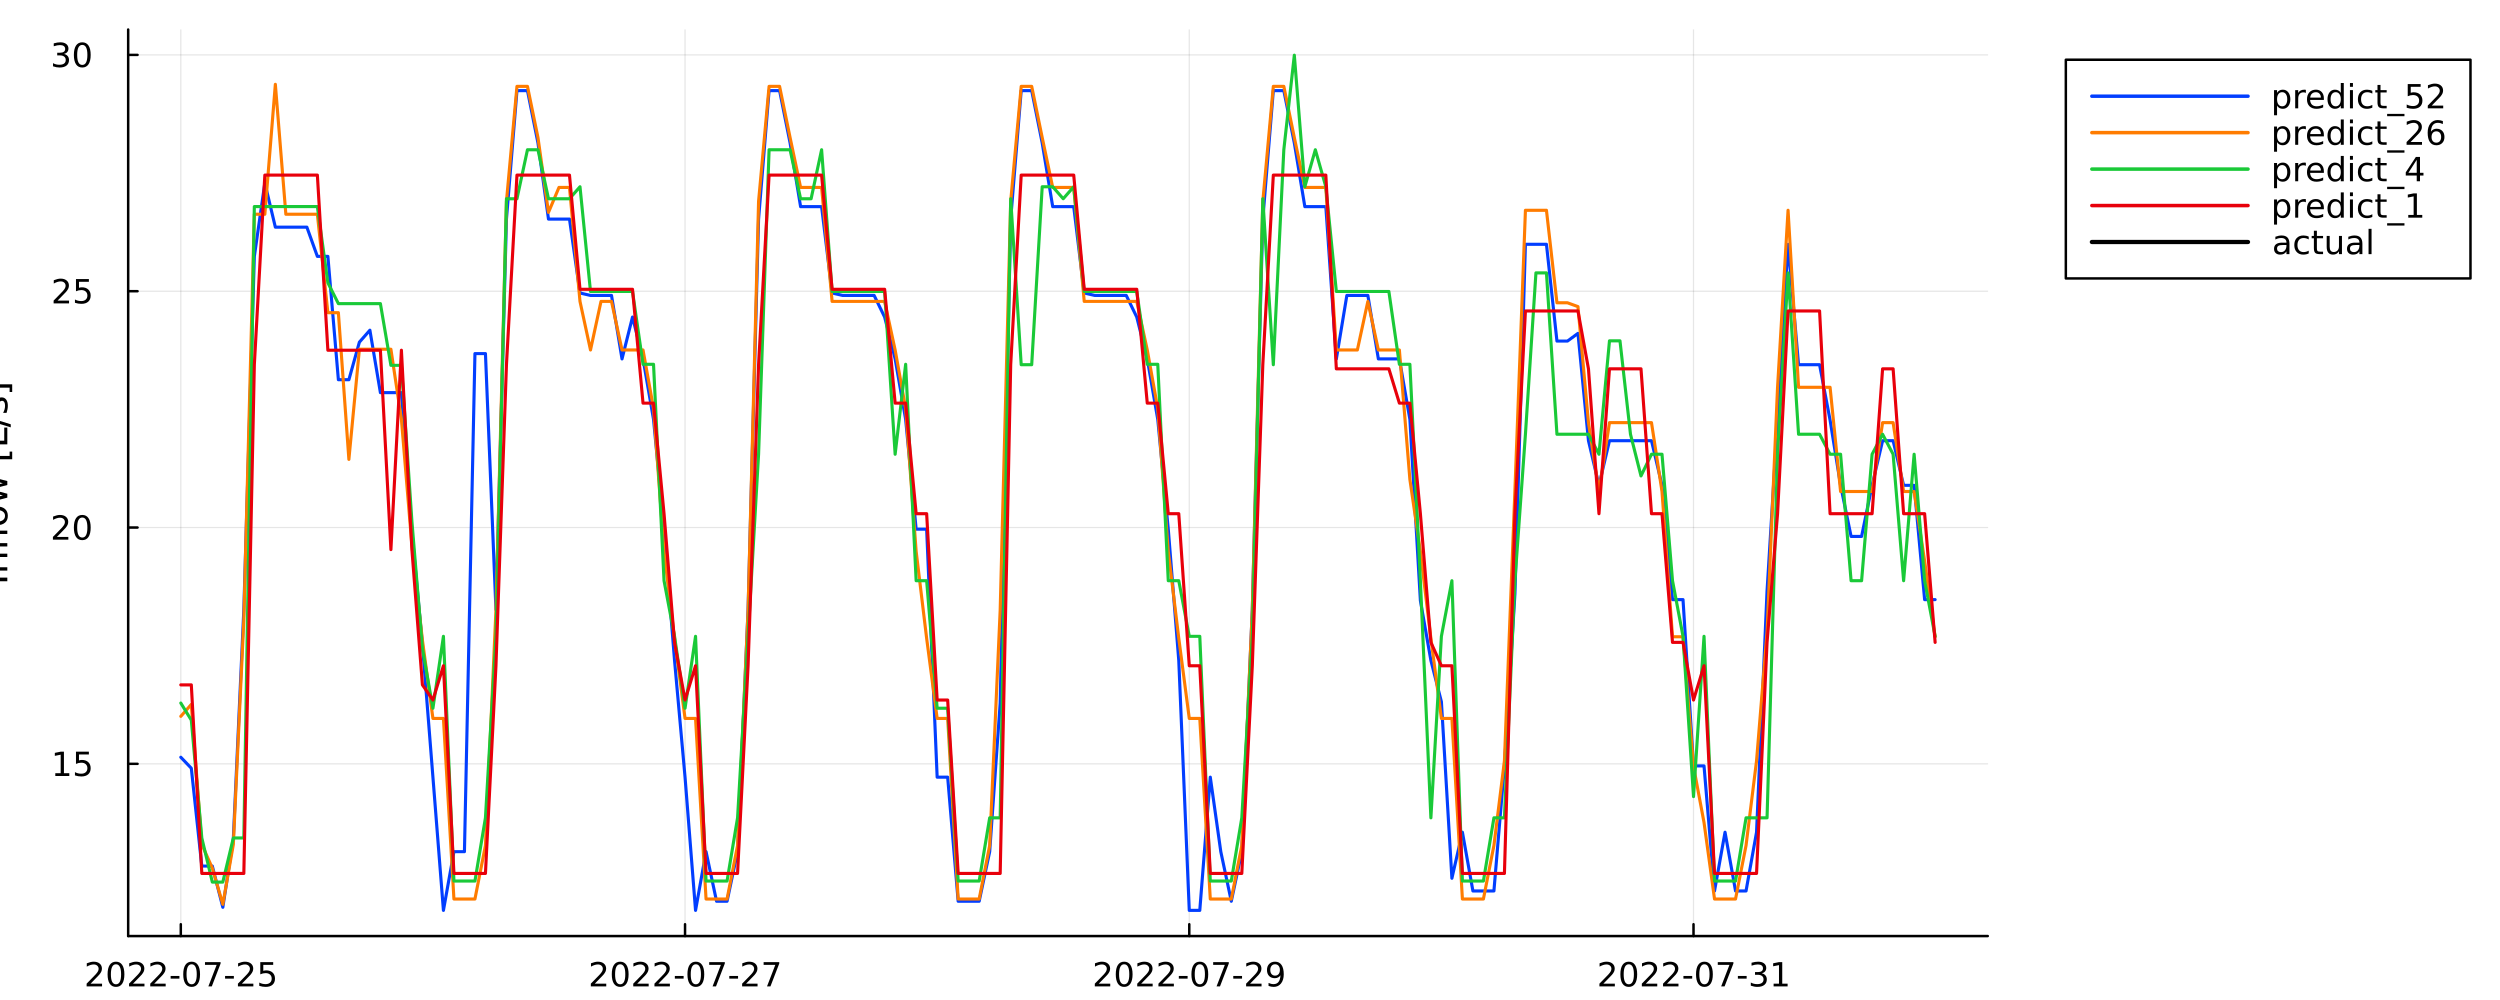 <?xml version="1.0" encoding="utf-8"?>
<svg xmlns="http://www.w3.org/2000/svg" xmlns:xlink="http://www.w3.org/1999/xlink" width="1000" height="400" viewBox="0 0 4000 1600">
<rect x="0" y="0" width="4000" height="1600" fill="#333333" stroke="none"/>
<defs>
  <clipPath id="clip200">
    <rect x="0" y="0" width="4000" height="1600"/>
  </clipPath>
</defs>
<path clip-path="url(#clip200)" d="M0 1600 L4000 1600 L4000 0 L0 0  Z" fill="#ffffff" fill-rule="evenodd" fill-opacity="1"/>
<defs>
  <clipPath id="clip201">
    <rect x="800" y="0" width="2801" height="1600"/>
  </clipPath>
</defs>
<path clip-path="url(#clip200)" d="M205.077 1497.68 L3180.41 1497.68 L3180.41 47.244 L205.077 47.244  Z" fill="#ffffff" fill-rule="evenodd" fill-opacity="1"/>
<defs>
  <clipPath id="clip202">
    <rect x="205" y="47" width="2976" height="1451"/>
  </clipPath>
</defs>
<polyline clip-path="url(#clip202)" style="stroke:#000000; stroke-linecap:round; stroke-linejoin:round; stroke-width:2; stroke-opacity:0.1; fill:none" points="289.284,1497.68 289.284,47.244 "/>
<polyline clip-path="url(#clip202)" style="stroke:#000000; stroke-linecap:round; stroke-linejoin:round; stroke-width:2; stroke-opacity:0.1; fill:none" points="1096.06,1497.68 1096.06,47.244 "/>
<polyline clip-path="url(#clip202)" style="stroke:#000000; stroke-linecap:round; stroke-linejoin:round; stroke-width:2; stroke-opacity:0.1; fill:none" points="1902.84,1497.68 1902.84,47.244 "/>
<polyline clip-path="url(#clip202)" style="stroke:#000000; stroke-linecap:round; stroke-linejoin:round; stroke-width:2; stroke-opacity:0.1; fill:none" points="2709.62,1497.68 2709.62,47.244 "/>
<polyline clip-path="url(#clip200)" style="stroke:#000000; stroke-linecap:round; stroke-linejoin:round; stroke-width:4; stroke-opacity:1; fill:none" points="205.077,1497.68 3180.41,1497.68 "/>
<polyline clip-path="url(#clip200)" style="stroke:#000000; stroke-linecap:round; stroke-linejoin:round; stroke-width:4; stroke-opacity:1; fill:none" points="289.284,1497.68 289.284,1478.78 "/>
<polyline clip-path="url(#clip200)" style="stroke:#000000; stroke-linecap:round; stroke-linejoin:round; stroke-width:4; stroke-opacity:1; fill:none" points="1096.06,1497.68 1096.06,1478.78 "/>
<polyline clip-path="url(#clip200)" style="stroke:#000000; stroke-linecap:round; stroke-linejoin:round; stroke-width:4; stroke-opacity:1; fill:none" points="1902.84,1497.68 1902.84,1478.78 "/>
<polyline clip-path="url(#clip200)" style="stroke:#000000; stroke-linecap:round; stroke-linejoin:round; stroke-width:4; stroke-opacity:1; fill:none" points="2709.62,1497.68 2709.62,1478.78 "/>
<path clip-path="url(#clip200)" d="M144.923 1573.85 L163.282 1573.85 L163.282 1578.28 L138.595 1578.28 L138.595 1573.85 Q141.59 1570.75 146.746 1565.55 Q151.928 1560.31 153.256 1558.8 Q155.782 1555.96 156.772 1554.01 Q157.787 1552.03 157.787 1550.13 Q157.787 1547.03 155.6 1545.08 Q153.438 1543.12 149.949 1543.12 Q147.475 1543.12 144.715 1543.98 Q141.98 1544.84 138.855 1546.59 L138.855 1541.27 Q142.032 1540 144.793 1539.35 Q147.553 1538.7 149.845 1538.7 Q155.886 1538.7 159.48 1541.72 Q163.074 1544.74 163.074 1549.79 Q163.074 1552.19 162.162 1554.35 Q161.277 1556.48 158.907 1559.4 Q158.256 1560.15 154.767 1563.77 Q151.277 1567.37 144.923 1573.85 Z" fill="#000000" fill-rule="nonzero" fill-opacity="1" /><path clip-path="url(#clip200)" d="M185.574 1542.86 Q181.511 1542.86 179.454 1546.87 Q177.423 1550.86 177.423 1558.88 Q177.423 1566.87 179.454 1570.88 Q181.511 1574.87 185.574 1574.87 Q189.662 1574.87 191.693 1570.88 Q193.751 1566.87 193.751 1558.88 Q193.751 1550.86 191.693 1546.87 Q189.662 1542.86 185.574 1542.86 M185.574 1538.7 Q192.11 1538.7 195.548 1543.88 Q199.011 1549.04 199.011 1558.88 Q199.011 1568.7 195.548 1573.88 Q192.11 1579.04 185.574 1579.04 Q179.037 1579.04 175.574 1573.88 Q172.136 1568.7 172.136 1558.88 Q172.136 1549.04 175.574 1543.88 Q179.037 1538.7 185.574 1538.7 Z" fill="#000000" fill-rule="nonzero" fill-opacity="1" /><path clip-path="url(#clip200)" d="M212.787 1573.85 L231.146 1573.85 L231.146 1578.28 L206.459 1578.28 L206.459 1573.85 Q209.454 1570.75 214.61 1565.55 Q219.792 1560.31 221.12 1558.8 Q223.646 1555.96 224.636 1554.01 Q225.652 1552.03 225.652 1550.13 Q225.652 1547.03 223.464 1545.08 Q221.303 1543.12 217.813 1543.12 Q215.339 1543.12 212.579 1543.98 Q209.844 1544.84 206.719 1546.59 L206.719 1541.27 Q209.896 1540 212.657 1539.35 Q215.417 1538.7 217.709 1538.7 Q223.751 1538.7 227.344 1541.72 Q230.938 1544.74 230.938 1549.79 Q230.938 1552.19 230.027 1554.35 Q229.141 1556.48 226.771 1559.4 Q226.12 1560.15 222.631 1563.77 Q219.141 1567.37 212.787 1573.85 Z" fill="#000000" fill-rule="nonzero" fill-opacity="1" /><path clip-path="url(#clip200)" d="M246.719 1573.85 L265.078 1573.85 L265.078 1578.28 L240.391 1578.28 L240.391 1573.85 Q243.386 1570.75 248.542 1565.55 Q253.724 1560.31 255.052 1558.8 Q257.579 1555.96 258.568 1554.01 Q259.584 1552.03 259.584 1550.13 Q259.584 1547.03 257.396 1545.08 Q255.235 1543.12 251.745 1543.12 Q249.271 1543.12 246.511 1543.98 Q243.776 1544.84 240.652 1546.59 L240.652 1541.27 Q243.829 1540 246.589 1539.35 Q249.349 1538.7 251.641 1538.7 Q257.683 1538.7 261.276 1541.72 Q264.87 1544.74 264.87 1549.79 Q264.87 1552.19 263.959 1554.35 Q263.073 1556.48 260.703 1559.4 Q260.052 1560.15 256.563 1563.77 Q253.073 1567.37 246.719 1573.85 Z" fill="#000000" fill-rule="nonzero" fill-opacity="1" /><path clip-path="url(#clip200)" d="M273.021 1561.54 L287.058 1561.54 L287.058 1565.81 L273.021 1565.81 L273.021 1561.54 Z" fill="#000000" fill-rule="nonzero" fill-opacity="1" /><path clip-path="url(#clip200)" d="M306.615 1542.86 Q302.552 1542.86 300.495 1546.87 Q298.464 1550.86 298.464 1558.88 Q298.464 1566.87 300.495 1570.88 Q302.552 1574.87 306.615 1574.87 Q310.703 1574.87 312.734 1570.88 Q314.792 1566.87 314.792 1558.88 Q314.792 1550.86 312.734 1546.87 Q310.703 1542.86 306.615 1542.86 M306.615 1538.7 Q313.151 1538.7 316.589 1543.88 Q320.052 1549.04 320.052 1558.88 Q320.052 1568.7 316.589 1573.88 Q313.151 1579.04 306.615 1579.04 Q300.078 1579.04 296.615 1573.88 Q293.177 1568.7 293.177 1558.88 Q293.177 1549.04 296.615 1543.88 Q300.078 1538.7 306.615 1538.7 Z" fill="#000000" fill-rule="nonzero" fill-opacity="1" /><path clip-path="url(#clip200)" d="M327.969 1539.4 L352.969 1539.4 L352.969 1541.64 L338.854 1578.28 L333.359 1578.28 L346.641 1543.83 L327.969 1543.83 L327.969 1539.4 Z" fill="#000000" fill-rule="nonzero" fill-opacity="1" /><path clip-path="url(#clip200)" d="M360.13 1561.54 L374.166 1561.54 L374.166 1565.81 L360.13 1565.81 L360.13 1561.54 Z" fill="#000000" fill-rule="nonzero" fill-opacity="1" /><path clip-path="url(#clip200)" d="M387.005 1573.85 L405.364 1573.85 L405.364 1578.28 L380.677 1578.28 L380.677 1573.85 Q383.672 1570.75 388.828 1565.55 Q394.01 1560.31 395.338 1558.8 Q397.864 1555.96 398.854 1554.01 Q399.869 1552.03 399.869 1550.13 Q399.869 1547.03 397.682 1545.08 Q395.52 1543.12 392.031 1543.12 Q389.557 1543.12 386.797 1543.98 Q384.062 1544.84 380.937 1546.59 L380.937 1541.27 Q384.114 1540 386.875 1539.35 Q389.635 1538.7 391.927 1538.7 Q397.968 1538.7 401.562 1541.72 Q405.156 1544.74 405.156 1549.79 Q405.156 1552.19 404.244 1554.35 Q403.359 1556.48 400.989 1559.4 Q400.338 1560.15 396.849 1563.77 Q393.359 1567.37 387.005 1573.85 Z" fill="#000000" fill-rule="nonzero" fill-opacity="1" /><path clip-path="url(#clip200)" d="M416.458 1539.4 L437.109 1539.4 L437.109 1543.83 L421.276 1543.83 L421.276 1553.36 Q422.421 1552.97 423.567 1552.79 Q424.713 1552.58 425.859 1552.58 Q432.369 1552.58 436.171 1556.14 Q439.973 1559.71 439.973 1565.81 Q439.973 1572.08 436.067 1575.57 Q432.161 1579.04 425.052 1579.04 Q422.604 1579.04 420.052 1578.62 Q417.526 1578.2 414.817 1577.37 L414.817 1572.08 Q417.161 1573.36 419.661 1573.98 Q422.161 1574.61 424.947 1574.61 Q429.453 1574.61 432.083 1572.24 Q434.713 1569.87 434.713 1565.81 Q434.713 1561.74 432.083 1559.37 Q429.453 1557 424.947 1557 Q422.838 1557 420.729 1557.47 Q418.645 1557.94 416.458 1558.93 L416.458 1539.4 Z" fill="#000000" fill-rule="nonzero" fill-opacity="1" /><path clip-path="url(#clip200)" d="M951.65 1573.85 L970.009 1573.85 L970.009 1578.28 L945.322 1578.28 L945.322 1573.85 Q948.317 1570.75 953.473 1565.55 Q958.655 1560.31 959.983 1558.8 Q962.509 1555.96 963.499 1554.01 Q964.514 1552.03 964.514 1550.13 Q964.514 1547.03 962.327 1545.08 Q960.165 1543.12 956.676 1543.12 Q954.202 1543.12 951.442 1543.98 Q948.707 1544.84 945.582 1546.59 L945.582 1541.27 Q948.759 1540 951.52 1539.35 Q954.28 1538.7 956.572 1538.7 Q962.613 1538.7 966.207 1541.72 Q969.801 1544.74 969.801 1549.79 Q969.801 1552.19 968.889 1554.35 Q968.004 1556.48 965.634 1559.4 Q964.983 1560.15 961.494 1563.77 Q958.004 1567.37 951.65 1573.85 Z" fill="#000000" fill-rule="nonzero" fill-opacity="1" /><path clip-path="url(#clip200)" d="M992.301 1542.86 Q988.238 1542.86 986.181 1546.87 Q984.15 1550.86 984.15 1558.88 Q984.15 1566.87 986.181 1570.88 Q988.238 1574.87 992.301 1574.87 Q996.389 1574.87 998.42 1570.88 Q1000.48 1566.87 1000.48 1558.88 Q1000.48 1550.86 998.42 1546.87 Q996.389 1542.86 992.301 1542.86 M992.301 1538.7 Q998.837 1538.7 1002.27 1543.88 Q1005.74 1549.04 1005.74 1558.88 Q1005.74 1568.7 1002.27 1573.88 Q998.837 1579.04 992.301 1579.04 Q985.764 1579.04 982.301 1573.88 Q978.863 1568.7 978.863 1558.88 Q978.863 1549.04 982.301 1543.88 Q985.764 1538.7 992.301 1538.7 Z" fill="#000000" fill-rule="nonzero" fill-opacity="1" /><path clip-path="url(#clip200)" d="M1019.51 1573.85 L1037.87 1573.85 L1037.87 1578.28 L1013.19 1578.28 L1013.19 1573.85 Q1016.18 1570.75 1021.34 1565.55 Q1026.52 1560.31 1027.85 1558.8 Q1030.37 1555.96 1031.36 1554.01 Q1032.38 1552.03 1032.38 1550.13 Q1032.38 1547.03 1030.19 1545.08 Q1028.03 1543.12 1024.54 1543.12 Q1022.07 1543.12 1019.31 1543.98 Q1016.57 1544.84 1013.45 1546.59 L1013.45 1541.27 Q1016.62 1540 1019.38 1539.35 Q1022.14 1538.7 1024.44 1538.7 Q1030.48 1538.7 1034.07 1541.72 Q1037.67 1544.74 1037.67 1549.79 Q1037.67 1552.19 1036.75 1554.35 Q1035.87 1556.48 1033.5 1559.4 Q1032.85 1560.15 1029.36 1563.77 Q1025.87 1567.37 1019.51 1573.85 Z" fill="#000000" fill-rule="nonzero" fill-opacity="1" /><path clip-path="url(#clip200)" d="M1053.45 1573.85 L1071.81 1573.85 L1071.81 1578.28 L1047.12 1578.28 L1047.12 1573.85 Q1050.11 1570.75 1055.27 1565.55 Q1060.45 1560.31 1061.78 1558.8 Q1064.31 1555.96 1065.3 1554.01 Q1066.31 1552.03 1066.31 1550.13 Q1066.31 1547.03 1064.12 1545.08 Q1061.96 1543.12 1058.47 1543.12 Q1056 1543.12 1053.24 1543.98 Q1050.5 1544.84 1047.38 1546.59 L1047.38 1541.27 Q1050.56 1540 1053.32 1539.35 Q1056.08 1538.7 1058.37 1538.7 Q1064.41 1538.7 1068 1541.72 Q1071.6 1544.74 1071.6 1549.79 Q1071.6 1552.19 1070.69 1554.35 Q1069.8 1556.48 1067.43 1559.4 Q1066.78 1560.15 1063.29 1563.77 Q1059.8 1567.37 1053.45 1573.85 Z" fill="#000000" fill-rule="nonzero" fill-opacity="1" /><path clip-path="url(#clip200)" d="M1079.75 1561.54 L1093.78 1561.54 L1093.78 1565.81 L1079.75 1565.81 L1079.75 1561.54 Z" fill="#000000" fill-rule="nonzero" fill-opacity="1" /><path clip-path="url(#clip200)" d="M1113.34 1542.86 Q1109.28 1542.86 1107.22 1546.87 Q1105.19 1550.86 1105.19 1558.88 Q1105.19 1566.87 1107.22 1570.88 Q1109.28 1574.87 1113.34 1574.87 Q1117.43 1574.87 1119.46 1570.88 Q1121.52 1566.87 1121.52 1558.88 Q1121.52 1550.86 1119.46 1546.87 Q1117.43 1542.86 1113.34 1542.86 M1113.34 1538.7 Q1119.88 1538.7 1123.32 1543.88 Q1126.78 1549.04 1126.78 1558.88 Q1126.78 1568.7 1123.32 1573.88 Q1119.88 1579.04 1113.34 1579.04 Q1106.81 1579.04 1103.34 1573.88 Q1099.9 1568.7 1099.9 1558.88 Q1099.9 1549.04 1103.34 1543.88 Q1106.81 1538.7 1113.34 1538.7 Z" fill="#000000" fill-rule="nonzero" fill-opacity="1" /><path clip-path="url(#clip200)" d="M1134.7 1539.4 L1159.7 1539.4 L1159.7 1541.64 L1145.58 1578.28 L1140.09 1578.28 L1153.37 1543.83 L1134.7 1543.83 L1134.7 1539.4 Z" fill="#000000" fill-rule="nonzero" fill-opacity="1" /><path clip-path="url(#clip200)" d="M1166.86 1561.54 L1180.89 1561.54 L1180.89 1565.81 L1166.86 1565.81 L1166.86 1561.54 Z" fill="#000000" fill-rule="nonzero" fill-opacity="1" /><path clip-path="url(#clip200)" d="M1193.73 1573.85 L1212.09 1573.85 L1212.09 1578.28 L1187.4 1578.28 L1187.4 1573.85 Q1190.4 1570.75 1195.55 1565.55 Q1200.74 1560.31 1202.07 1558.8 Q1204.59 1555.96 1205.58 1554.01 Q1206.6 1552.03 1206.6 1550.13 Q1206.6 1547.03 1204.41 1545.08 Q1202.25 1543.12 1198.76 1543.12 Q1196.28 1543.12 1193.52 1543.98 Q1190.79 1544.84 1187.66 1546.59 L1187.66 1541.27 Q1190.84 1540 1193.6 1539.35 Q1196.36 1538.7 1198.65 1538.7 Q1204.7 1538.7 1208.29 1541.72 Q1211.88 1544.74 1211.88 1549.79 Q1211.88 1552.19 1210.97 1554.35 Q1210.09 1556.48 1207.72 1559.4 Q1207.07 1560.15 1203.58 1563.77 Q1200.09 1567.37 1193.73 1573.85 Z" fill="#000000" fill-rule="nonzero" fill-opacity="1" /><path clip-path="url(#clip200)" d="M1221.8 1539.4 L1246.8 1539.4 L1246.8 1541.64 L1232.69 1578.28 L1227.2 1578.28 L1240.48 1543.83 L1221.8 1543.83 L1221.8 1539.4 Z" fill="#000000" fill-rule="nonzero" fill-opacity="1" /><path clip-path="url(#clip200)" d="M1758.03 1573.85 L1776.38 1573.85 L1776.38 1578.28 L1751.7 1578.28 L1751.7 1573.85 Q1754.69 1570.75 1759.85 1565.55 Q1765.03 1560.31 1766.36 1558.8 Q1768.88 1555.96 1769.87 1554.01 Q1770.89 1552.03 1770.89 1550.13 Q1770.89 1547.03 1768.7 1545.08 Q1766.54 1543.12 1763.05 1543.12 Q1760.58 1543.12 1757.82 1543.98 Q1755.08 1544.84 1751.96 1546.59 L1751.96 1541.27 Q1755.13 1540 1757.9 1539.35 Q1760.66 1538.7 1762.95 1538.7 Q1768.99 1538.7 1772.58 1541.72 Q1776.18 1544.74 1776.18 1549.79 Q1776.18 1552.19 1775.26 1554.35 Q1774.38 1556.48 1772.01 1559.4 Q1771.36 1560.15 1767.87 1563.77 Q1764.38 1567.37 1758.03 1573.85 Z" fill="#000000" fill-rule="nonzero" fill-opacity="1" /><path clip-path="url(#clip200)" d="M1798.68 1542.86 Q1794.61 1542.86 1792.56 1546.87 Q1790.53 1550.86 1790.53 1558.88 Q1790.53 1566.87 1792.56 1570.88 Q1794.61 1574.87 1798.68 1574.87 Q1802.76 1574.87 1804.8 1570.88 Q1806.85 1566.87 1806.85 1558.88 Q1806.85 1550.86 1804.8 1546.87 Q1802.76 1542.86 1798.68 1542.86 M1798.68 1538.7 Q1805.21 1538.7 1808.65 1543.88 Q1812.11 1549.04 1812.11 1558.88 Q1812.11 1568.7 1808.65 1573.88 Q1805.21 1579.04 1798.68 1579.04 Q1792.14 1579.04 1788.68 1573.88 Q1785.24 1568.7 1785.24 1558.88 Q1785.24 1549.04 1788.68 1543.88 Q1792.14 1538.7 1798.68 1538.7 Z" fill="#000000" fill-rule="nonzero" fill-opacity="1" /><path clip-path="url(#clip200)" d="M1825.89 1573.85 L1844.25 1573.85 L1844.25 1578.28 L1819.56 1578.28 L1819.56 1573.85 Q1822.56 1570.75 1827.71 1565.55 Q1832.89 1560.31 1834.22 1558.8 Q1836.75 1555.96 1837.74 1554.01 Q1838.75 1552.03 1838.75 1550.13 Q1838.75 1547.03 1836.57 1545.08 Q1834.41 1543.12 1830.92 1543.12 Q1828.44 1543.12 1825.68 1543.98 Q1822.95 1544.84 1819.82 1546.59 L1819.82 1541.27 Q1823 1540 1825.76 1539.35 Q1828.52 1538.7 1830.81 1538.7 Q1836.85 1538.7 1840.45 1541.72 Q1844.04 1544.74 1844.04 1549.79 Q1844.04 1552.19 1843.13 1554.35 Q1842.24 1556.48 1839.87 1559.4 Q1839.22 1560.15 1835.73 1563.77 Q1832.24 1567.37 1825.89 1573.85 Z" fill="#000000" fill-rule="nonzero" fill-opacity="1" /><path clip-path="url(#clip200)" d="M1859.82 1573.85 L1878.18 1573.85 L1878.18 1578.28 L1853.49 1578.28 L1853.49 1573.85 Q1856.49 1570.75 1861.64 1565.55 Q1866.83 1560.31 1868.15 1558.8 Q1870.68 1555.96 1871.67 1554.01 Q1872.69 1552.03 1872.69 1550.13 Q1872.69 1547.03 1870.5 1545.08 Q1868.34 1543.12 1864.85 1543.12 Q1862.37 1543.12 1859.61 1543.98 Q1856.88 1544.84 1853.75 1546.59 L1853.75 1541.27 Q1856.93 1540 1859.69 1539.35 Q1862.45 1538.7 1864.74 1538.7 Q1870.79 1538.7 1874.38 1541.72 Q1877.97 1544.74 1877.97 1549.79 Q1877.97 1552.19 1877.06 1554.35 Q1876.18 1556.48 1873.81 1559.4 Q1873.15 1560.15 1869.67 1563.77 Q1866.18 1567.37 1859.82 1573.85 Z" fill="#000000" fill-rule="nonzero" fill-opacity="1" /><path clip-path="url(#clip200)" d="M1886.12 1561.54 L1900.16 1561.54 L1900.16 1565.81 L1886.12 1565.81 L1886.12 1561.54 Z" fill="#000000" fill-rule="nonzero" fill-opacity="1" /><path clip-path="url(#clip200)" d="M1919.72 1542.86 Q1915.65 1542.86 1913.6 1546.87 Q1911.57 1550.86 1911.57 1558.88 Q1911.57 1566.87 1913.6 1570.88 Q1915.65 1574.87 1919.72 1574.87 Q1923.81 1574.87 1925.84 1570.88 Q1927.89 1566.87 1927.89 1558.88 Q1927.89 1550.86 1925.84 1546.87 Q1923.81 1542.86 1919.72 1542.86 M1919.72 1538.7 Q1926.25 1538.7 1929.69 1543.88 Q1933.15 1549.04 1933.15 1558.88 Q1933.15 1568.7 1929.69 1573.88 Q1926.25 1579.04 1919.72 1579.04 Q1913.18 1579.04 1909.72 1573.88 Q1906.28 1568.7 1906.28 1558.88 Q1906.28 1549.04 1909.72 1543.88 Q1913.18 1538.7 1919.72 1538.7 Z" fill="#000000" fill-rule="nonzero" fill-opacity="1" /><path clip-path="url(#clip200)" d="M1941.07 1539.4 L1966.07 1539.4 L1966.07 1541.64 L1951.96 1578.28 L1946.46 1578.28 L1959.74 1543.83 L1941.07 1543.83 L1941.07 1539.4 Z" fill="#000000" fill-rule="nonzero" fill-opacity="1" /><path clip-path="url(#clip200)" d="M1973.23 1561.54 L1987.27 1561.54 L1987.27 1565.81 L1973.23 1565.81 L1973.23 1561.54 Z" fill="#000000" fill-rule="nonzero" fill-opacity="1" /><path clip-path="url(#clip200)" d="M2000.11 1573.85 L2018.47 1573.85 L2018.47 1578.28 L1993.78 1578.28 L1993.78 1573.85 Q1996.77 1570.75 2001.93 1565.55 Q2007.11 1560.31 2008.44 1558.8 Q2010.97 1555.96 2011.96 1554.01 Q2012.97 1552.03 2012.97 1550.13 Q2012.97 1547.03 2010.78 1545.08 Q2008.62 1543.12 2005.13 1543.12 Q2002.66 1543.12 1999.9 1543.98 Q1997.16 1544.84 1994.04 1546.59 L1994.04 1541.27 Q1997.22 1540 1999.98 1539.35 Q2002.74 1538.7 2005.03 1538.7 Q2011.07 1538.7 2014.66 1541.72 Q2018.26 1544.74 2018.26 1549.79 Q2018.26 1552.19 2017.35 1554.35 Q2016.46 1556.48 2014.09 1559.4 Q2013.44 1560.15 2009.95 1563.77 Q2006.46 1567.37 2000.11 1573.85 Z" fill="#000000" fill-rule="nonzero" fill-opacity="1" /><path clip-path="url(#clip200)" d="M2029.66 1577.47 L2029.66 1572.68 Q2031.64 1573.62 2033.67 1574.11 Q2035.71 1574.61 2037.66 1574.61 Q2042.87 1574.61 2045.6 1571.12 Q2048.36 1567.6 2048.75 1560.47 Q2047.24 1562.71 2044.92 1563.9 Q2042.61 1565.1 2039.79 1565.1 Q2033.96 1565.1 2030.55 1561.59 Q2027.16 1558.05 2027.16 1551.93 Q2027.16 1545.94 2030.71 1542.32 Q2034.25 1538.7 2040.13 1538.7 Q2046.88 1538.7 2050.42 1543.88 Q2053.99 1549.04 2053.99 1558.88 Q2053.99 1568.07 2049.61 1573.57 Q2045.26 1579.04 2037.89 1579.04 Q2035.91 1579.04 2033.88 1578.64 Q2031.85 1578.25 2029.66 1577.47 M2040.13 1560.99 Q2043.67 1560.99 2045.73 1558.57 Q2047.82 1556.14 2047.82 1551.93 Q2047.82 1547.73 2045.73 1545.31 Q2043.67 1542.86 2040.13 1542.86 Q2036.59 1542.86 2034.51 1545.31 Q2032.45 1547.73 2032.45 1551.93 Q2032.45 1556.14 2034.51 1558.57 Q2036.59 1560.99 2040.13 1560.99 Z" fill="#000000" fill-rule="nonzero" fill-opacity="1" /><path clip-path="url(#clip200)" d="M2565.39 1573.85 L2583.75 1573.85 L2583.75 1578.28 L2559.06 1578.28 L2559.06 1573.85 Q2562.06 1570.75 2567.21 1565.55 Q2572.4 1560.31 2573.72 1558.8 Q2576.25 1555.96 2577.24 1554.01 Q2578.25 1552.03 2578.25 1550.13 Q2578.25 1547.03 2576.07 1545.08 Q2573.91 1543.12 2570.42 1543.12 Q2567.94 1543.12 2565.18 1543.98 Q2562.45 1544.84 2559.32 1546.59 L2559.32 1541.27 Q2562.5 1540 2565.26 1539.35 Q2568.02 1538.7 2570.31 1538.7 Q2576.35 1538.7 2579.95 1541.72 Q2583.54 1544.74 2583.54 1549.79 Q2583.54 1552.19 2582.63 1554.35 Q2581.74 1556.48 2579.37 1559.4 Q2578.72 1560.15 2575.23 1563.77 Q2571.74 1567.37 2565.39 1573.85 Z" fill="#000000" fill-rule="nonzero" fill-opacity="1" /><path clip-path="url(#clip200)" d="M2606.04 1542.86 Q2601.98 1542.86 2599.92 1546.87 Q2597.89 1550.86 2597.89 1558.88 Q2597.89 1566.87 2599.92 1570.88 Q2601.98 1574.87 2606.04 1574.87 Q2610.13 1574.87 2612.16 1570.88 Q2614.22 1566.87 2614.22 1558.88 Q2614.22 1550.86 2612.16 1546.87 Q2610.13 1542.86 2606.04 1542.86 M2606.04 1538.7 Q2612.58 1538.7 2616.02 1543.88 Q2619.48 1549.04 2619.48 1558.88 Q2619.48 1568.7 2616.02 1573.88 Q2612.58 1579.04 2606.04 1579.04 Q2599.5 1579.04 2596.04 1573.88 Q2592.6 1568.7 2592.6 1558.88 Q2592.6 1549.04 2596.04 1543.88 Q2599.5 1538.7 2606.04 1538.7 Z" fill="#000000" fill-rule="nonzero" fill-opacity="1" /><path clip-path="url(#clip200)" d="M2633.25 1573.85 L2651.61 1573.85 L2651.61 1578.28 L2626.93 1578.28 L2626.93 1573.85 Q2629.92 1570.75 2635.08 1565.55 Q2640.26 1560.31 2641.59 1558.8 Q2644.11 1555.96 2645.1 1554.01 Q2646.12 1552.03 2646.12 1550.13 Q2646.12 1547.03 2643.93 1545.08 Q2641.77 1543.12 2638.28 1543.12 Q2635.81 1543.12 2633.05 1543.98 Q2630.31 1544.84 2627.19 1546.59 L2627.19 1541.27 Q2630.36 1540 2633.12 1539.35 Q2635.88 1538.7 2638.18 1538.7 Q2644.22 1538.7 2647.81 1541.72 Q2651.41 1544.74 2651.41 1549.79 Q2651.41 1552.19 2650.49 1554.35 Q2649.61 1556.48 2647.24 1559.4 Q2646.59 1560.15 2643.1 1563.77 Q2639.61 1567.37 2633.25 1573.85 Z" fill="#000000" fill-rule="nonzero" fill-opacity="1" /><path clip-path="url(#clip200)" d="M2667.19 1573.85 L2685.55 1573.85 L2685.55 1578.28 L2660.86 1578.28 L2660.86 1573.85 Q2663.85 1570.75 2669.01 1565.55 Q2674.19 1560.31 2675.52 1558.8 Q2678.05 1555.96 2679.04 1554.01 Q2680.05 1552.03 2680.05 1550.13 Q2680.05 1547.03 2677.86 1545.08 Q2675.7 1543.12 2672.21 1543.12 Q2669.74 1543.12 2666.98 1543.98 Q2664.24 1544.84 2661.12 1546.59 L2661.12 1541.27 Q2664.3 1540 2667.06 1539.35 Q2669.82 1538.7 2672.11 1538.7 Q2678.15 1538.7 2681.74 1541.72 Q2685.34 1544.74 2685.34 1549.79 Q2685.34 1552.19 2684.43 1554.35 Q2683.54 1556.48 2681.17 1559.4 Q2680.52 1560.15 2677.03 1563.77 Q2673.54 1567.37 2667.19 1573.85 Z" fill="#000000" fill-rule="nonzero" fill-opacity="1" /><path clip-path="url(#clip200)" d="M2693.49 1561.54 L2707.52 1561.54 L2707.52 1565.81 L2693.49 1565.81 L2693.49 1561.54 Z" fill="#000000" fill-rule="nonzero" fill-opacity="1" /><path clip-path="url(#clip200)" d="M2727.08 1542.86 Q2723.02 1542.86 2720.96 1546.87 Q2718.93 1550.86 2718.93 1558.88 Q2718.93 1566.87 2720.96 1570.88 Q2723.02 1574.87 2727.08 1574.87 Q2731.17 1574.87 2733.2 1570.88 Q2735.26 1566.87 2735.26 1558.88 Q2735.26 1550.86 2733.2 1546.87 Q2731.17 1542.86 2727.08 1542.86 M2727.08 1538.7 Q2733.62 1538.7 2737.06 1543.88 Q2740.52 1549.04 2740.52 1558.88 Q2740.52 1568.7 2737.06 1573.88 Q2733.62 1579.04 2727.08 1579.04 Q2720.55 1579.04 2717.08 1573.88 Q2713.64 1568.7 2713.64 1558.88 Q2713.64 1549.04 2717.08 1543.88 Q2720.55 1538.7 2727.08 1538.7 Z" fill="#000000" fill-rule="nonzero" fill-opacity="1" /><path clip-path="url(#clip200)" d="M2748.44 1539.4 L2773.44 1539.4 L2773.44 1541.64 L2759.32 1578.28 L2753.83 1578.28 L2767.11 1543.83 L2748.44 1543.83 L2748.44 1539.4 Z" fill="#000000" fill-rule="nonzero" fill-opacity="1" /><path clip-path="url(#clip200)" d="M2780.6 1561.54 L2794.63 1561.54 L2794.63 1565.81 L2780.6 1565.81 L2780.6 1561.54 Z" fill="#000000" fill-rule="nonzero" fill-opacity="1" /><path clip-path="url(#clip200)" d="M2818.88 1557.32 Q2822.65 1558.12 2824.76 1560.68 Q2826.9 1563.23 2826.9 1566.98 Q2826.9 1572.73 2822.94 1575.88 Q2818.98 1579.04 2811.69 1579.04 Q2809.24 1579.04 2806.64 1578.54 Q2804.06 1578.07 2801.3 1577.11 L2801.3 1572.03 Q2803.49 1573.31 2806.09 1573.96 Q2808.7 1574.61 2811.53 1574.61 Q2816.48 1574.61 2819.06 1572.65 Q2821.66 1570.7 2821.66 1566.98 Q2821.66 1563.54 2819.24 1561.61 Q2816.85 1559.66 2812.55 1559.66 L2808.02 1559.66 L2808.02 1555.34 L2812.76 1555.34 Q2816.64 1555.34 2818.7 1553.8 Q2820.75 1552.24 2820.75 1549.32 Q2820.75 1546.33 2818.62 1544.74 Q2816.51 1543.12 2812.55 1543.12 Q2810.39 1543.12 2807.92 1543.59 Q2805.44 1544.06 2802.47 1545.05 L2802.47 1540.36 Q2805.47 1539.53 2808.07 1539.11 Q2810.7 1538.7 2813.02 1538.7 Q2819.01 1538.7 2822.5 1541.43 Q2825.99 1544.14 2825.99 1548.77 Q2825.99 1552 2824.14 1554.24 Q2822.29 1556.46 2818.88 1557.32 Z" fill="#000000" fill-rule="nonzero" fill-opacity="1" /><path clip-path="url(#clip200)" d="M2837.78 1573.85 L2846.38 1573.85 L2846.38 1544.19 L2837.03 1546.07 L2837.03 1541.27 L2846.33 1539.4 L2851.59 1539.4 L2851.59 1573.85 L2860.18 1573.85 L2860.18 1578.28 L2837.78 1578.28 L2837.78 1573.85 Z" fill="#000000" fill-rule="nonzero" fill-opacity="1" /><polyline clip-path="url(#clip202)" style="stroke:#000000; stroke-linecap:round; stroke-linejoin:round; stroke-width:2; stroke-opacity:0.1; fill:none" points="205.077,1222.15 3180.41,1222.15 "/>
<polyline clip-path="url(#clip202)" style="stroke:#000000; stroke-linecap:round; stroke-linejoin:round; stroke-width:2; stroke-opacity:0.1; fill:none" points="205.077,844.05 3180.41,844.05 "/>
<polyline clip-path="url(#clip202)" style="stroke:#000000; stroke-linecap:round; stroke-linejoin:round; stroke-width:2; stroke-opacity:0.1; fill:none" points="205.077,465.945 3180.41,465.945 "/>
<polyline clip-path="url(#clip202)" style="stroke:#000000; stroke-linecap:round; stroke-linejoin:round; stroke-width:2; stroke-opacity:0.1; fill:none" points="205.077,87.84 3180.41,87.84 "/>
<polyline clip-path="url(#clip200)" style="stroke:#000000; stroke-linecap:round; stroke-linejoin:round; stroke-width:4; stroke-opacity:1; fill:none" points="205.077,1497.68 205.077,47.244 "/>
<polyline clip-path="url(#clip200)" style="stroke:#000000; stroke-linecap:round; stroke-linejoin:round; stroke-width:4; stroke-opacity:1; fill:none" points="205.077,1222.15 220.08,1222.15 "/>
<polyline clip-path="url(#clip200)" style="stroke:#000000; stroke-linecap:round; stroke-linejoin:round; stroke-width:4; stroke-opacity:1; fill:none" points="205.077,844.05 220.08,844.05 "/>
<polyline clip-path="url(#clip200)" style="stroke:#000000; stroke-linecap:round; stroke-linejoin:round; stroke-width:4; stroke-opacity:1; fill:none" points="205.077,465.945 220.08,465.945 "/>
<polyline clip-path="url(#clip200)" style="stroke:#000000; stroke-linecap:round; stroke-linejoin:round; stroke-width:4; stroke-opacity:1; fill:none" points="205.077,87.84 220.08,87.84 "/>
<path clip-path="url(#clip200)" d="M88.488 1237.17 L97.082 1237.17 L97.082 1207.51 L87.733 1209.38 L87.733 1204.59 L97.03 1202.71 L102.29 1202.71 L102.29 1237.17 L110.884 1237.17 L110.884 1241.59 L88.488 1241.59 L88.488 1237.17 Z" fill="#000000" fill-rule="nonzero" fill-opacity="1" /><path clip-path="url(#clip200)" d="M121.561 1202.71 L142.212 1202.71 L142.212 1207.14 L126.379 1207.14 L126.379 1216.67 Q127.525 1216.28 128.67 1216.1 Q129.816 1215.89 130.962 1215.89 Q137.472 1215.89 141.274 1219.46 Q145.077 1223.03 145.077 1229.12 Q145.077 1235.4 141.17 1238.89 Q137.264 1242.35 130.155 1242.35 Q127.707 1242.35 125.155 1241.93 Q122.629 1241.52 119.92 1240.68 L119.92 1235.4 Q122.264 1236.67 124.764 1237.3 Q127.264 1237.92 130.051 1237.92 Q134.556 1237.92 137.186 1235.55 Q139.816 1233.18 139.816 1229.12 Q139.816 1225.06 137.186 1222.69 Q134.556 1220.32 130.051 1220.32 Q127.941 1220.32 125.832 1220.79 Q123.748 1221.26 121.561 1222.25 L121.561 1202.71 Z" fill="#000000" fill-rule="nonzero" fill-opacity="1" /><path clip-path="url(#clip200)" d="M90.988 859.063 L109.348 859.063 L109.348 863.49 L84.66 863.49 L84.66 859.063 Q87.655 855.964 92.811 850.755 Q97.993 845.521 99.322 844.011 Q101.848 841.172 102.837 839.219 Q103.853 837.24 103.853 835.339 Q103.853 832.24 101.665 830.287 Q99.504 828.334 96.014 828.334 Q93.54 828.334 90.78 829.193 Q88.046 830.052 84.921 831.797 L84.921 826.485 Q88.098 825.209 90.858 824.558 Q93.618 823.907 95.91 823.907 Q101.952 823.907 105.545 826.927 Q109.139 829.948 109.139 835 Q109.139 837.396 108.228 839.558 Q107.342 841.693 104.973 844.61 Q104.322 845.365 100.832 848.985 Q97.342 852.578 90.988 859.063 Z" fill="#000000" fill-rule="nonzero" fill-opacity="1" /><path clip-path="url(#clip200)" d="M131.639 828.073 Q127.577 828.073 125.519 832.084 Q123.488 836.068 123.488 844.089 Q123.488 852.084 125.519 856.094 Q127.577 860.078 131.639 860.078 Q135.728 860.078 137.759 856.094 Q139.816 852.084 139.816 844.089 Q139.816 836.068 137.759 832.084 Q135.728 828.073 131.639 828.073 M131.639 823.907 Q138.175 823.907 141.613 829.089 Q145.077 834.245 145.077 844.089 Q145.077 853.906 141.613 859.089 Q138.175 864.245 131.639 864.245 Q125.103 864.245 121.639 859.089 Q118.202 853.906 118.202 844.089 Q118.202 834.245 121.639 829.089 Q125.103 823.907 131.639 823.907 Z" fill="#000000" fill-rule="nonzero" fill-opacity="1" /><path clip-path="url(#clip200)" d="M92.108 480.958 L110.467 480.958 L110.467 485.385 L85.78 485.385 L85.78 480.958 Q88.775 477.859 93.931 472.651 Q99.113 467.416 100.441 465.906 Q102.967 463.067 103.957 461.114 Q104.973 459.135 104.973 457.234 Q104.973 454.135 102.785 452.182 Q100.624 450.229 97.134 450.229 Q94.66 450.229 91.9 451.088 Q89.165 451.948 86.04 453.692 L86.04 448.38 Q89.217 447.104 91.978 446.453 Q94.738 445.802 97.03 445.802 Q103.072 445.802 106.665 448.823 Q110.259 451.843 110.259 456.896 Q110.259 459.291 109.348 461.453 Q108.462 463.588 106.092 466.505 Q105.441 467.26 101.952 470.88 Q98.462 474.474 92.108 480.958 Z" fill="#000000" fill-rule="nonzero" fill-opacity="1" /><path clip-path="url(#clip200)" d="M121.561 446.505 L142.212 446.505 L142.212 450.932 L126.379 450.932 L126.379 460.463 Q127.525 460.073 128.67 459.89 Q129.816 459.682 130.962 459.682 Q137.472 459.682 141.274 463.25 Q145.077 466.817 145.077 472.911 Q145.077 479.187 141.17 482.677 Q137.264 486.14 130.155 486.14 Q127.707 486.14 125.155 485.724 Q122.629 485.307 119.92 484.474 L119.92 479.187 Q122.264 480.463 124.764 481.088 Q127.264 481.713 130.051 481.713 Q134.556 481.713 137.186 479.343 Q139.816 476.974 139.816 472.911 Q139.816 468.849 137.186 466.479 Q134.556 464.109 130.051 464.109 Q127.941 464.109 125.832 464.578 Q123.748 465.047 121.561 466.036 L121.561 446.505 Z" fill="#000000" fill-rule="nonzero" fill-opacity="1" /><path clip-path="url(#clip200)" d="M102.394 86.317 Q106.17 87.124 108.28 89.676 Q110.415 92.228 110.415 95.978 Q110.415 101.733 106.457 104.884 Q102.499 108.035 95.207 108.035 Q92.759 108.035 90.155 107.541 Q87.577 107.072 84.816 106.108 L84.816 101.03 Q87.004 102.306 89.608 102.957 Q92.212 103.608 95.051 103.608 Q99.999 103.608 102.577 101.655 Q105.181 99.702 105.181 95.978 Q105.181 92.541 102.759 90.614 Q100.363 88.66 96.066 88.66 L91.535 88.66 L91.535 84.338 L96.275 84.338 Q100.155 84.338 102.212 82.801 Q104.269 81.239 104.269 78.322 Q104.269 75.327 102.134 73.739 Q100.025 72.124 96.066 72.124 Q93.905 72.124 91.431 72.593 Q88.957 73.062 85.988 74.051 L85.988 69.364 Q88.983 68.53 91.587 68.114 Q94.217 67.697 96.535 67.697 Q102.525 67.697 106.014 70.431 Q109.504 73.14 109.504 77.775 Q109.504 81.004 107.655 83.244 Q105.806 85.457 102.394 86.317 Z" fill="#000000" fill-rule="nonzero" fill-opacity="1" /><path clip-path="url(#clip200)" d="M131.639 71.864 Q127.577 71.864 125.519 75.874 Q123.488 79.859 123.488 87.879 Q123.488 95.874 125.519 99.884 Q127.577 103.869 131.639 103.869 Q135.728 103.869 137.759 99.884 Q139.816 95.874 139.816 87.879 Q139.816 79.859 137.759 75.874 Q135.728 71.864 131.639 71.864 M131.639 67.697 Q138.175 67.697 141.613 72.879 Q145.077 78.036 145.077 87.879 Q145.077 97.697 141.613 102.879 Q138.175 108.035 131.639 108.035 Q125.103 108.035 121.639 102.879 Q118.202 97.697 118.202 87.879 Q118.202 78.036 121.639 72.879 Q125.103 67.697 131.639 67.697 Z" fill="#000000" fill-rule="nonzero" fill-opacity="1" /><path clip-path="url(#clip200)" d="M-31.5 930.013 L-31.5 924.168 L11.7 924.168 L11.7 930.013 L-31.5 930.013 Z" fill="#000000" fill-rule="nonzero" fill-opacity="1" /><path clip-path="url(#clip200)" d="M-7.86 885.829 L11.7 885.829 L11.7 891.153 L-7.686 891.153 Q-12.287 891.153 -14.573 892.947 Q-16.859 894.741 -16.859 898.329 Q-16.859 902.641 -14.11 905.129 Q-11.361 907.618 -6.616 907.618 L11.7 907.618 L11.7 912.97 L-20.707 912.97 L-20.707 907.618 L-15.672 907.618 Q-18.595 905.708 -20.042 903.133 Q-21.488 900.528 -21.488 897.143 Q-21.488 891.559 -18.016 888.694 Q-14.573 885.829 -7.86 885.829 Z" fill="#000000" fill-rule="nonzero" fill-opacity="1" /><path clip-path="url(#clip200)" d="M-33.323 858.804 L-28.896 858.804 L-28.896 863.897 Q-28.896 866.761 -27.738 867.89 Q-26.581 868.989 -23.572 868.989 L-20.707 868.989 L-20.707 860.222 L-16.569 860.222 L-16.569 868.989 L11.7 868.989 L11.7 874.342 L-16.569 874.342 L-16.569 879.435 L-20.707 879.435 L-20.707 874.342 L-22.964 874.342 Q-28.375 874.342 -30.834 871.825 Q-33.323 869.308 -33.323 863.839 L-33.323 858.804 Z" fill="#000000" fill-rule="nonzero" fill-opacity="1" /><path clip-path="url(#clip200)" d="M-33.323 854.348 L-33.323 849.024 L11.7 849.024 L11.7 854.348 L-33.323 854.348 Z" fill="#000000" fill-rule="nonzero" fill-opacity="1" /><path clip-path="url(#clip200)" d="M-16.974 825.326 Q-16.974 829.609 -13.618 832.097 Q-10.29 834.585 -4.475 834.585 Q1.341 834.585 4.698 832.126 Q8.025 829.638 8.025 825.326 Q8.025 821.073 4.669 818.584 Q1.312 816.096 -4.475 816.096 Q-10.233 816.096 -13.589 818.584 Q-16.974 821.073 -16.974 825.326 M-21.488 825.326 Q-21.488 818.382 -16.974 814.418 Q-12.461 810.454 -4.475 810.454 Q3.483 810.454 8.025 814.418 Q12.539 818.382 12.539 825.326 Q12.539 832.3 8.025 836.264 Q3.483 840.199 -4.475 840.199 Q-12.461 840.199 -16.974 836.264 Q-21.488 832.3 -21.488 825.326 Z" fill="#000000" fill-rule="nonzero" fill-opacity="1" /><path clip-path="url(#clip200)" d="M-20.707 804.725 L-20.707 799.4 L4.582 792.745 L-20.707 786.119 L-20.707 779.84 L4.582 773.185 L-20.707 766.559 L-20.707 761.235 L11.7 769.713 L11.7 775.992 L-14.862 782.965 L11.7 789.968 L11.7 796.247 L-20.707 804.725 Z" fill="#000000" fill-rule="nonzero" fill-opacity="1" /><path clip-path="url(#clip200)" d="M-33.323 734.818 L-33.323 722.549 L-29.185 722.549 L-29.185 729.493 L15.375 729.493 L15.375 722.549 L19.513 722.549 L19.513 734.818 L-33.323 734.818 Z" fill="#000000" fill-rule="nonzero" fill-opacity="1" /><path clip-path="url(#clip200)" d="M-31.5 710.975 L-31.5 705.13 L6.781 705.13 L6.781 684.094 L11.7 684.094 L11.7 710.975 L-31.5 710.975 Z" fill="#000000" fill-rule="nonzero" fill-opacity="1" /><path clip-path="url(#clip200)" d="M-31.5 668.73 L-31.5 663.811 L17.198 678.857 L17.198 683.776 L-31.5 668.73 Z" fill="#000000" fill-rule="nonzero" fill-opacity="1" /><path clip-path="url(#clip200)" d="M-19.752 637.567 L-14.717 637.567 Q-15.875 639.824 -16.454 642.254 Q-17.032 644.685 -17.032 647.289 Q-17.032 651.253 -15.817 653.25 Q-14.602 655.217 -12.171 655.217 Q-10.319 655.217 -9.249 653.799 Q-8.207 652.382 -7.252 648.099 L-6.847 646.276 Q-5.632 640.605 -3.404 638.232 Q-1.205 635.831 2.759 635.831 Q7.273 635.831 9.906 639.419 Q12.539 642.978 12.539 649.228 Q12.539 651.832 12.018 654.667 Q11.527 657.474 10.514 660.599 L5.016 660.599 Q6.55 657.648 7.331 654.783 Q8.083 651.919 8.083 649.112 Q8.083 645.35 6.81 643.325 Q5.508 641.299 3.164 641.299 Q0.994 641.299 -0.163 642.775 Q-1.321 644.222 -2.391 649.17 L-2.825 651.022 Q-3.867 655.97 -6.008 658.169 Q-8.178 660.368 -11.94 660.368 Q-16.512 660.368 -19 657.127 Q-21.488 653.886 -21.488 647.926 Q-21.488 644.974 -21.054 642.37 Q-20.62 639.766 -19.752 637.567 Z" fill="#000000" fill-rule="nonzero" fill-opacity="1" /><path clip-path="url(#clip200)" d="M-33.323 614.911 L19.513 614.911 L19.513 627.179 L15.375 627.179 L15.375 620.264 L-29.185 620.264 L-29.185 627.179 L-33.323 627.179 L-33.323 614.911 Z" fill="#000000" fill-rule="nonzero" fill-opacity="1" /><polyline clip-path="url(#clip202)" style="stroke:#023eff; stroke-linecap:round; stroke-linejoin:round; stroke-width:5; stroke-opacity:1; fill:none" points="289.284,1211.59 306.092,1229.16 322.9,1385.7 339.708,1385.7 356.516,1451.67 373.324,1341.95 390.131,975.523 406.939,410.206 423.747,292.764 440.555,363.452 457.363,363.452 474.171,363.452 490.979,363.452 507.787,410.206 524.595,410.206 541.403,607.559 558.21,607.559 575.018,547.45 591.826,528.314 608.634,628.23 625.442,628.23 642.25,628.23 659.058,850.506 675.866,1031.08 692.674,1243.47 709.482,1456.63 726.289,1362.66 743.097,1362.66 759.905,565.765 776.713,565.765 793.521,975.523 810.329,350.522 827.137,144.985 843.945,144.985 860.753,228.811 877.56,350.522 894.368,350.522 911.176,350.522 927.984,468.786 944.792,472.695 961.6,472.695 978.408,472.695 995.216,574.261 1012.02,507.294 1028.83,574.261 1045.64,670.995 1062.45,846.704 1079.26,1056.7 1096.06,1243.47 1112.87,1456.63 1129.68,1362.66 1146.49,1441.99 1163.29,1441.99 1180.1,1362.66 1196.91,975.523 1213.72,350.522 1230.53,144.985 1247.33,144.985 1264.14,228.811 1280.95,330.652 1297.76,330.652 1314.57,330.652 1331.37,468.786 1348.18,472.695 1364.99,472.695 1381.8,472.695 1398.61,472.695 1415.41,507.294 1432.22,574.261 1449.03,670.995 1465.84,846.704 1482.64,846.704 1499.45,1243.47 1516.26,1243.47 1533.07,1441.99 1549.88,1441.99 1566.68,1441.99 1583.49,1362.66 1600.3,1125.04 1617.11,350.522 1633.92,144.985 1650.72,144.985 1667.53,228.811 1684.34,330.652 1701.15,330.652 1717.96,330.652 1734.76,468.786 1751.57,472.695 1768.38,472.695 1785.19,472.695 1801.99,472.695 1818.8,507.294 1835.61,574.261 1852.42,670.995 1869.23,846.704 1886.03,1056.7 1902.84,1456.63 1919.65,1456.63 1936.46,1243.47 1953.27,1362.66 1970.07,1441.99 1986.88,1362.66 2003.69,975.523 2020.5,350.522 2037.31,144.985 2054.11,144.985 2070.92,228.811 2087.73,330.652 2104.54,330.652 2121.34,330.652 2138.15,574.261 2154.96,472.695 2171.77,472.695 2188.58,472.695 2205.38,574.261 2222.19,574.261 2239,574.261 2255.81,670.995 2272.62,960.955 2289.42,1056.7 2306.23,1122.8 2323.04,1405.22 2339.85,1331.57 2356.66,1425.53 2373.46,1425.53 2390.27,1425.53 2407.08,1225.48 2423.89,949.914 2440.69,390.906 2457.5,390.906 2474.31,390.906 2491.12,545.711 2507.93,545.711 2524.73,533.404 2541.54,705.137 2558.35,776.533 2575.16,705.137 2591.97,705.137 2608.77,705.137 2625.58,705.137 2642.39,705.137 2659.2,776.533 2676.01,959.398 2692.81,959.398 2709.62,1225.48 2726.43,1225.48 2743.24,1425.53 2760.05,1331.57 2776.85,1425.53 2793.66,1425.53 2810.47,1331.57 2827.28,945.418 2844.08,672.197 2860.89,390.906 2877.7,583.553 2894.51,583.553 2911.32,583.553 2928.12,672.197 2944.93,776.533 2961.74,858.25 2978.55,858.25 2995.36,776.533 3012.16,705.137 3028.97,705.137 3045.78,776.533 3062.59,776.533 3079.4,959.398 3096.2,959.398 "/>
<polyline clip-path="url(#clip202)" style="stroke:#ff7c00; stroke-linecap:round; stroke-linejoin:round; stroke-width:5; stroke-opacity:1; fill:none" points="289.284,1146.14 306.092,1127.07 322.9,1351.17 339.708,1388.95 356.516,1446.91 373.324,1351.17 390.131,991.565 406.939,342.802 423.747,342.802 440.555,134.937 457.363,342.802 474.171,342.802 490.979,342.802 507.787,342.802 524.595,500.279 541.403,500.279 558.21,735.007 575.018,558.8 591.826,558.8 608.634,558.8 625.442,558.8 642.25,670.822 659.058,872.753 675.866,1024.21 692.674,1149.47 709.482,1149.47 726.289,1438.41 743.097,1438.41 759.905,1438.41 776.713,1352.83 793.521,976.134 810.329,322.13 827.137,138.201 843.945,138.201 860.753,220.132 877.56,339.821 894.368,299.877 911.176,299.877 927.984,482.237 944.792,559.975 961.6,482.237 978.408,482.237 995.216,559.975 1012.02,559.975 1028.83,559.975 1045.64,653.592 1062.45,882.241 1079.26,1021.36 1096.06,1149.47 1112.87,1149.47 1129.68,1438.41 1146.49,1438.41 1163.29,1438.41 1180.1,1352.83 1196.91,976.134 1213.72,322.13 1230.53,138.201 1247.33,138.201 1264.14,220.132 1280.95,299.877 1297.76,299.877 1314.57,299.877 1331.37,482.237 1348.18,482.237 1364.99,482.237 1381.8,482.237 1398.61,482.237 1415.41,482.237 1432.22,559.975 1449.03,653.592 1465.84,882.241 1482.64,1021.36 1499.45,1149.47 1516.26,1149.47 1533.07,1438.41 1549.88,1438.41 1566.68,1438.41 1583.49,1352.83 1600.3,976.134 1617.11,322.13 1633.92,138.201 1650.72,138.201 1667.53,220.132 1684.34,299.877 1701.15,299.877 1717.96,299.877 1734.76,482.237 1751.57,482.237 1768.38,482.237 1785.19,482.237 1801.99,482.237 1818.8,482.237 1835.61,559.975 1852.42,653.592 1869.23,882.241 1886.03,1021.36 1902.84,1149.47 1919.65,1149.47 1936.46,1438.41 1953.27,1438.41 1970.07,1438.41 1986.88,1352.83 2003.69,976.134 2020.5,322.13 2037.31,138.201 2054.11,138.201 2070.92,220.132 2087.73,299.877 2104.54,299.877 2121.34,299.877 2138.15,559.975 2154.96,559.975 2171.77,559.975 2188.58,482.237 2205.38,559.975 2222.19,559.975 2239,559.975 2255.81,767.133 2272.62,882.241 2289.42,1021.36 2306.23,1149.47 2323.04,1149.47 2339.85,1438.41 2356.66,1438.41 2373.46,1438.41 2390.27,1352.83 2407.08,1217.39 2423.89,784.015 2440.69,336.443 2457.5,336.443 2474.31,336.443 2491.12,484.455 2507.93,484.455 2524.73,490.581 2541.54,676.256 2558.35,786.434 2575.16,676.256 2591.97,676.256 2608.77,676.256 2625.58,676.256 2642.39,676.256 2659.2,786.434 2676.01,1018.83 2692.81,1018.83 2709.62,1226.12 2726.43,1316.01 2743.24,1438.41 2760.05,1438.41 2776.85,1438.41 2793.66,1352.83 2810.47,1217.39 2827.28,1011.43 2844.08,619.679 2860.89,336.443 2877.7,619.679 2894.51,619.679 2911.32,619.679 2928.12,619.679 2944.93,786.434 2961.74,786.434 2978.55,786.434 2995.36,786.434 3012.16,676.256 3028.97,676.256 3045.78,786.434 3062.59,786.434 3079.4,897.528 3096.2,1018.83 "/>
<polyline clip-path="url(#clip202)" style="stroke:#1ac938; stroke-linecap:round; stroke-linejoin:round; stroke-width:5; stroke-opacity:1; fill:none" points="289.284,1124.88 306.092,1152.18 322.9,1340.78 339.708,1411.32 356.516,1411.32 373.324,1340.78 390.131,1340.78 406.939,330.519 423.747,330.519 440.555,330.519 457.363,330.519 474.171,330.519 490.979,330.519 507.787,330.519 524.595,452.428 541.403,485.792 558.21,485.792 575.018,485.792 591.826,485.792 608.634,485.792 625.442,584.54 642.25,584.54 659.058,834.331 675.866,1037.44 692.674,1133.18 709.482,1018.13 726.289,1409.65 743.097,1409.65 759.905,1409.65 776.713,1308.51 793.521,1018.13 810.329,317.982 827.137,317.982 843.945,239.591 860.753,239.591 877.56,317.982 894.368,317.982 911.176,317.982 927.984,298.813 944.792,466.341 961.6,466.341 978.408,466.341 995.216,466.341 1012.02,466.341 1028.83,582.89 1045.64,582.89 1062.45,929.129 1079.26,1018.13 1096.06,1133.18 1112.87,1018.13 1129.68,1409.65 1146.49,1409.65 1163.29,1409.65 1180.1,1308.51 1196.91,1018.13 1213.72,726.792 1230.53,239.591 1247.33,239.591 1264.14,239.591 1280.95,317.982 1297.76,317.982 1314.57,239.591 1331.37,466.341 1348.18,466.341 1364.99,466.341 1381.8,466.341 1398.61,466.341 1415.41,466.341 1432.22,726.792 1449.03,582.89 1465.84,929.129 1482.64,929.129 1499.45,1133.18 1516.26,1133.18 1533.07,1409.65 1549.88,1409.65 1566.68,1409.65 1583.49,1308.51 1600.3,1308.51 1617.11,317.982 1633.92,583.536 1650.72,583.536 1667.53,298.813 1684.34,298.813 1701.15,317.982 1717.96,298.813 1734.76,466.341 1751.57,466.341 1768.38,466.341 1785.19,466.341 1801.99,466.341 1818.8,466.341 1835.61,582.89 1852.42,582.89 1869.23,929.129 1886.03,929.129 1902.84,1018.13 1919.65,1018.13 1936.46,1409.65 1953.27,1409.65 1970.07,1409.65 1986.88,1308.51 2003.69,1018.13 2020.5,317.982 2037.31,583.536 2054.11,239.591 2070.92,88.294 2087.73,298.813 2104.54,239.591 2121.34,298.813 2138.15,466.341 2154.96,466.341 2171.77,466.341 2188.58,466.341 2205.38,466.341 2222.19,466.341 2239,582.89 2255.81,582.89 2272.62,929.129 2289.42,1308.51 2306.23,1018.13 2323.04,929.129 2339.85,1409.65 2356.66,1409.65 2373.46,1409.65 2390.27,1308.51 2407.08,1308.51 2423.89,929.129 2440.69,694.815 2457.5,436.605 2474.31,436.605 2491.12,694.815 2507.93,694.815 2524.73,694.815 2541.54,694.815 2558.35,726.792 2575.16,545.347 2591.97,545.347 2608.77,694.815 2625.58,761.497 2642.39,726.792 2659.2,726.792 2676.01,929.129 2692.81,1018.13 2709.62,1274.57 2726.43,1018.13 2743.24,1409.65 2760.05,1409.65 2776.85,1409.65 2793.66,1308.51 2810.47,1308.51 2827.28,1308.51 2844.08,726.792 2860.89,436.605 2877.7,694.815 2894.51,694.815 2911.32,694.815 2928.12,726.792 2944.93,726.792 2961.74,929.129 2978.55,929.129 2995.36,726.792 3012.16,694.815 3028.97,726.792 3045.78,929.129 3062.59,726.792 3079.4,929.129 3096.2,1018.13 "/>
<polyline clip-path="url(#clip202)" style="stroke:#e8000b; stroke-linecap:round; stroke-linejoin:round; stroke-width:5; stroke-opacity:1; fill:none" points="289.284,1095.8 306.092,1095.8 322.9,1397.49 339.708,1397.49 356.516,1397.49 373.324,1397.49 390.131,1397.49 406.939,583.46 423.747,280.195 440.555,280.195 457.363,280.195 474.171,280.195 490.979,280.195 507.787,280.195 524.595,560.368 541.403,560.368 558.21,560.368 575.018,560.368 591.826,560.368 608.634,560.368 625.442,879.359 642.25,560.368 659.058,879.359 675.866,1095.8 692.674,1120.07 709.482,1065.2 726.289,1397.49 743.097,1397.49 759.905,1397.49 776.713,1397.49 793.521,1065.2 810.329,583.46 827.137,280.195 843.945,280.195 860.753,280.195 877.56,280.195 894.368,280.195 911.176,280.195 927.984,462.857 944.792,462.857 961.6,462.857 978.408,462.857 995.216,462.857 1012.02,462.857 1028.83,645.015 1045.64,645.015 1062.45,821.91 1079.26,1027.81 1096.06,1120.07 1112.87,1065.2 1129.68,1397.49 1146.49,1397.49 1163.29,1397.49 1180.1,1397.49 1196.91,1065.2 1213.72,583.46 1230.53,280.195 1247.33,280.195 1264.14,280.195 1280.95,280.195 1297.76,280.195 1314.57,280.195 1331.37,462.857 1348.18,462.857 1364.99,462.857 1381.8,462.857 1398.61,462.857 1415.41,462.857 1432.22,645.015 1449.03,645.015 1465.84,821.91 1482.64,821.91 1499.45,1120.07 1516.26,1120.07 1533.07,1397.49 1549.88,1397.49 1566.68,1397.49 1583.49,1397.49 1600.3,1397.49 1617.11,583.46 1633.92,280.195 1650.72,280.195 1667.53,280.195 1684.34,280.195 1701.15,280.195 1717.96,280.195 1734.76,462.857 1751.57,462.857 1768.38,462.857 1785.19,462.857 1801.99,462.857 1818.8,462.857 1835.61,645.015 1852.42,645.015 1869.23,821.91 1886.03,821.91 1902.84,1065.2 1919.65,1065.2 1936.46,1397.49 1953.27,1397.49 1970.07,1397.49 1986.88,1397.49 2003.69,1065.2 2020.5,583.46 2037.31,280.195 2054.11,280.195 2070.92,280.195 2087.73,280.195 2104.54,280.195 2121.34,280.195 2138.15,590.138 2154.96,590.138 2171.77,590.138 2188.58,590.138 2205.38,590.138 2222.19,590.138 2239,645.015 2255.81,645.015 2272.62,821.91 2289.42,1027.81 2306.23,1065.2 2323.04,1065.2 2339.85,1397.49 2356.66,1397.49 2373.46,1397.49 2390.27,1397.49 2407.08,1397.49 2423.89,821.91 2440.69,497.555 2457.5,497.555 2474.31,497.555 2491.12,497.555 2507.93,497.555 2524.73,497.555 2541.54,590.138 2558.35,821.91 2575.16,590.138 2591.97,590.138 2608.77,590.138 2625.58,590.138 2642.39,821.91 2659.2,821.91 2676.01,1027.81 2692.81,1027.81 2709.62,1120.07 2726.43,1065.2 2743.24,1397.49 2760.05,1397.49 2776.85,1397.49 2793.66,1397.49 2810.47,1397.49 2827.28,1027.81 2844.08,821.91 2860.89,497.555 2877.7,497.555 2894.51,497.555 2911.32,497.555 2928.12,821.91 2944.93,821.91 2961.74,821.91 2978.55,821.91 2995.36,821.91 3012.16,590.138 3028.97,590.138 3045.78,821.91 3062.59,821.91 3079.4,821.91 3096.2,1027.81 "/>
<path clip-path="url(#clip200)" d="M3305.33 445.512 L3952.76 445.512 L3952.76 95.592 L3305.33 95.592  Z" fill="#ffffff" fill-rule="evenodd" fill-opacity="1"/>
<polyline clip-path="url(#clip200)" style="stroke:#000000; stroke-linecap:round; stroke-linejoin:round; stroke-width:4; stroke-opacity:1; fill:none" points="3305.33,445.512 3952.76,445.512 3952.76,95.592 3305.33,95.592 3305.33,445.512 "/>
<polyline clip-path="url(#clip200)" style="stroke:#023eff; stroke-linecap:round; stroke-linejoin:round; stroke-width:5.625; stroke-opacity:1; fill:none" points="3346.97,153.912 3596.82,153.912 "/>
<path clip-path="url(#clip200)" d="M3643.28 168.977 L3643.28 184.446 L3638.46 184.446 L3638.46 144.185 L3643.28 144.185 L3643.28 148.613 Q3644.79 146.008 3647.08 144.758 Q3649.4 143.482 3652.6 143.482 Q3657.91 143.482 3661.22 147.701 Q3664.55 151.92 3664.55 158.795 Q3664.55 165.67 3661.22 169.888 Q3657.91 174.107 3652.6 174.107 Q3649.4 174.107 3647.08 172.857 Q3644.79 171.581 3643.28 168.977 M3659.58 158.795 Q3659.58 153.508 3657.39 150.514 Q3655.23 147.493 3651.43 147.493 Q3647.63 147.493 3645.44 150.514 Q3643.28 153.508 3643.28 158.795 Q3643.28 164.081 3645.44 167.102 Q3647.63 170.097 3651.43 170.097 Q3655.23 170.097 3657.39 167.102 Q3659.58 164.081 3659.58 158.795 Z" fill="#000000" fill-rule="nonzero" fill-opacity="1" /><path clip-path="url(#clip200)" d="M3689.4 148.665 Q3688.59 148.196 3687.63 147.988 Q3686.69 147.753 3685.54 147.753 Q3681.48 147.753 3679.29 150.409 Q3677.13 153.04 3677.13 157.987 L3677.13 173.352 L3672.31 173.352 L3672.31 144.185 L3677.13 144.185 L3677.13 148.717 Q3678.64 146.06 3681.06 144.784 Q3683.49 143.482 3686.95 143.482 Q3687.44 143.482 3688.04 143.56 Q3688.64 143.613 3689.37 143.743 L3689.4 148.665 Z" fill="#000000" fill-rule="nonzero" fill-opacity="1" /><path clip-path="url(#clip200)" d="M3718.2 157.571 L3718.2 159.915 L3696.17 159.915 Q3696.48 164.862 3699.14 167.467 Q3701.82 170.045 3706.58 170.045 Q3709.35 170.045 3711.92 169.368 Q3714.53 168.691 3717.08 167.336 L3717.08 171.868 Q3714.5 172.961 3711.79 173.534 Q3709.08 174.107 3706.3 174.107 Q3699.32 174.107 3695.23 170.045 Q3691.17 165.982 3691.17 159.055 Q3691.17 151.894 3695.02 147.701 Q3698.9 143.482 3705.47 143.482 Q3711.35 143.482 3714.76 147.284 Q3718.2 151.06 3718.2 157.571 M3713.41 156.165 Q3713.36 152.232 3711.19 149.889 Q3709.06 147.545 3705.52 147.545 Q3701.51 147.545 3699.08 149.81 Q3696.69 152.076 3696.32 156.191 L3713.41 156.165 Z" fill="#000000" fill-rule="nonzero" fill-opacity="1" /><path clip-path="url(#clip200)" d="M3745.26 148.613 L3745.26 132.831 L3750.05 132.831 L3750.05 173.352 L3745.26 173.352 L3745.26 168.977 Q3743.75 171.581 3741.43 172.857 Q3739.14 174.107 3735.91 174.107 Q3730.62 174.107 3727.29 169.888 Q3723.98 165.67 3723.98 158.795 Q3723.98 151.92 3727.29 147.701 Q3730.62 143.482 3735.91 143.482 Q3739.14 143.482 3741.43 144.758 Q3743.75 146.008 3745.26 148.613 M3728.93 158.795 Q3728.93 164.081 3731.09 167.102 Q3733.28 170.097 3737.08 170.097 Q3740.88 170.097 3743.07 167.102 Q3745.26 164.081 3745.26 158.795 Q3745.26 153.508 3743.07 150.514 Q3740.88 147.493 3737.08 147.493 Q3733.28 147.493 3731.09 150.514 Q3728.93 153.508 3728.93 158.795 Z" fill="#000000" fill-rule="nonzero" fill-opacity="1" /><path clip-path="url(#clip200)" d="M3759.92 144.185 L3764.71 144.185 L3764.71 173.352 L3759.92 173.352 L3759.92 144.185 M3759.92 132.831 L3764.71 132.831 L3764.71 138.899 L3759.92 138.899 L3759.92 132.831 Z" fill="#000000" fill-rule="nonzero" fill-opacity="1" /><path clip-path="url(#clip200)" d="M3795.73 145.305 L3795.73 149.784 Q3793.69 148.665 3791.64 148.118 Q3789.61 147.545 3787.52 147.545 Q3782.86 147.545 3780.28 150.514 Q3777.7 153.456 3777.7 158.795 Q3777.7 164.133 3780.28 167.102 Q3782.86 170.045 3787.52 170.045 Q3789.61 170.045 3791.64 169.498 Q3793.69 168.925 3795.73 167.805 L3795.73 172.232 Q3793.72 173.17 3791.56 173.638 Q3789.42 174.107 3787 174.107 Q3780.41 174.107 3776.53 169.967 Q3772.65 165.826 3772.65 158.795 Q3772.65 151.659 3776.56 147.571 Q3780.49 143.482 3787.31 143.482 Q3789.53 143.482 3791.64 143.951 Q3793.75 144.394 3795.73 145.305 Z" fill="#000000" fill-rule="nonzero" fill-opacity="1" /><path clip-path="url(#clip200)" d="M3808.8 135.904 L3808.8 144.185 L3818.67 144.185 L3818.67 147.909 L3808.8 147.909 L3808.8 163.743 Q3808.8 167.31 3809.76 168.326 Q3810.75 169.342 3813.75 169.342 L3818.67 169.342 L3818.67 173.352 L3813.75 173.352 Q3808.2 173.352 3806.09 171.295 Q3803.98 169.211 3803.98 163.743 L3803.98 147.909 L3800.46 147.909 L3800.46 144.185 L3803.98 144.185 L3803.98 135.904 L3808.8 135.904 Z" fill="#000000" fill-rule="nonzero" fill-opacity="1" /><path clip-path="url(#clip200)" d="M3847.13 182.206 L3847.13 185.93 L3819.42 185.93 L3819.42 182.206 L3847.13 182.206 Z" fill="#000000" fill-rule="nonzero" fill-opacity="1" /><path clip-path="url(#clip200)" d="M3852.37 134.472 L3873.02 134.472 L3873.02 138.899 L3857.18 138.899 L3857.18 148.43 Q3858.33 148.04 3859.47 147.857 Q3860.62 147.649 3861.77 147.649 Q3868.28 147.649 3872.08 151.217 Q3875.88 154.784 3875.88 160.878 Q3875.88 167.154 3871.97 170.644 Q3868.07 174.107 3860.96 174.107 Q3858.51 174.107 3855.96 173.69 Q3853.43 173.274 3850.72 172.441 L3850.72 167.154 Q3853.07 168.43 3855.57 169.055 Q3858.07 169.68 3860.85 169.68 Q3865.36 169.68 3867.99 167.31 Q3870.62 164.941 3870.62 160.878 Q3870.62 156.816 3867.99 154.446 Q3865.36 152.076 3860.85 152.076 Q3858.75 152.076 3856.64 152.545 Q3854.55 153.014 3852.37 154.003 L3852.37 134.472 Z" fill="#000000" fill-rule="nonzero" fill-opacity="1" /><path clip-path="url(#clip200)" d="M3890.78 168.925 L3909.14 168.925 L3909.14 173.352 L3884.45 173.352 L3884.45 168.925 Q3887.44 165.826 3892.6 160.618 Q3897.78 155.383 3899.11 153.873 Q3901.64 151.034 3902.63 149.081 Q3903.64 147.102 3903.64 145.201 Q3903.64 142.102 3901.45 140.149 Q3899.29 138.196 3895.8 138.196 Q3893.33 138.196 3890.57 139.055 Q3887.83 139.915 3884.71 141.659 L3884.71 136.347 Q3887.89 135.071 3890.65 134.42 Q3893.41 133.769 3895.7 133.769 Q3901.74 133.769 3905.33 136.79 Q3908.93 139.81 3908.93 144.863 Q3908.93 147.258 3908.02 149.42 Q3907.13 151.555 3904.76 154.472 Q3904.11 155.227 3900.62 158.847 Q3897.13 162.441 3890.78 168.925 Z" fill="#000000" fill-rule="nonzero" fill-opacity="1" /><polyline clip-path="url(#clip200)" style="stroke:#ff7c00; stroke-linecap:round; stroke-linejoin:round; stroke-width:5.625; stroke-opacity:1; fill:none" points="3346.97,212.232 3596.82,212.232 "/>
<path clip-path="url(#clip200)" d="M3643.28 227.297 L3643.28 242.766 L3638.46 242.766 L3638.46 202.505 L3643.28 202.505 L3643.28 206.933 Q3644.79 204.328 3647.08 203.078 Q3649.4 201.802 3652.6 201.802 Q3657.91 201.802 3661.22 206.021 Q3664.55 210.24 3664.55 217.115 Q3664.55 223.99 3661.22 228.208 Q3657.91 232.427 3652.6 232.427 Q3649.4 232.427 3647.08 231.177 Q3644.79 229.901 3643.28 227.297 M3659.58 217.115 Q3659.58 211.828 3657.39 208.834 Q3655.23 205.813 3651.43 205.813 Q3647.63 205.813 3645.44 208.834 Q3643.28 211.828 3643.28 217.115 Q3643.28 222.401 3645.44 225.422 Q3647.63 228.417 3651.43 228.417 Q3655.23 228.417 3657.39 225.422 Q3659.58 222.401 3659.58 217.115 Z" fill="#000000" fill-rule="nonzero" fill-opacity="1" /><path clip-path="url(#clip200)" d="M3689.4 206.985 Q3688.59 206.516 3687.63 206.308 Q3686.69 206.073 3685.54 206.073 Q3681.48 206.073 3679.29 208.729 Q3677.13 211.36 3677.13 216.307 L3677.13 231.672 L3672.31 231.672 L3672.31 202.505 L3677.13 202.505 L3677.13 207.037 Q3678.64 204.38 3681.06 203.104 Q3683.49 201.802 3686.95 201.802 Q3687.44 201.802 3688.04 201.88 Q3688.64 201.933 3689.37 202.063 L3689.4 206.985 Z" fill="#000000" fill-rule="nonzero" fill-opacity="1" /><path clip-path="url(#clip200)" d="M3718.2 215.891 L3718.2 218.235 L3696.17 218.235 Q3696.48 223.182 3699.14 225.787 Q3701.82 228.365 3706.58 228.365 Q3709.35 228.365 3711.92 227.688 Q3714.53 227.011 3717.08 225.656 L3717.08 230.188 Q3714.5 231.281 3711.79 231.854 Q3709.08 232.427 3706.3 232.427 Q3699.32 232.427 3695.23 228.365 Q3691.17 224.302 3691.17 217.375 Q3691.17 210.214 3695.02 206.021 Q3698.9 201.802 3705.47 201.802 Q3711.35 201.802 3714.76 205.604 Q3718.2 209.38 3718.2 215.891 M3713.41 214.485 Q3713.36 210.552 3711.19 208.209 Q3709.06 205.865 3705.52 205.865 Q3701.51 205.865 3699.08 208.13 Q3696.69 210.396 3696.32 214.511 L3713.41 214.485 Z" fill="#000000" fill-rule="nonzero" fill-opacity="1" /><path clip-path="url(#clip200)" d="M3745.26 206.933 L3745.26 191.151 L3750.05 191.151 L3750.05 231.672 L3745.26 231.672 L3745.26 227.297 Q3743.75 229.901 3741.43 231.177 Q3739.14 232.427 3735.91 232.427 Q3730.62 232.427 3727.29 228.208 Q3723.98 223.99 3723.98 217.115 Q3723.98 210.24 3727.29 206.021 Q3730.62 201.802 3735.91 201.802 Q3739.14 201.802 3741.43 203.078 Q3743.75 204.328 3745.26 206.933 M3728.93 217.115 Q3728.93 222.401 3731.09 225.422 Q3733.28 228.417 3737.08 228.417 Q3740.88 228.417 3743.07 225.422 Q3745.26 222.401 3745.26 217.115 Q3745.26 211.828 3743.07 208.834 Q3740.88 205.813 3737.08 205.813 Q3733.28 205.813 3731.09 208.834 Q3728.93 211.828 3728.93 217.115 Z" fill="#000000" fill-rule="nonzero" fill-opacity="1" /><path clip-path="url(#clip200)" d="M3759.92 202.505 L3764.71 202.505 L3764.71 231.672 L3759.92 231.672 L3759.92 202.505 M3759.92 191.151 L3764.71 191.151 L3764.71 197.219 L3759.92 197.219 L3759.92 191.151 Z" fill="#000000" fill-rule="nonzero" fill-opacity="1" /><path clip-path="url(#clip200)" d="M3795.73 203.625 L3795.73 208.104 Q3793.69 206.985 3791.64 206.438 Q3789.61 205.865 3787.52 205.865 Q3782.86 205.865 3780.28 208.834 Q3777.7 211.776 3777.7 217.115 Q3777.7 222.453 3780.28 225.422 Q3782.86 228.365 3787.52 228.365 Q3789.61 228.365 3791.64 227.818 Q3793.69 227.245 3795.73 226.125 L3795.73 230.552 Q3793.72 231.49 3791.56 231.958 Q3789.42 232.427 3787 232.427 Q3780.41 232.427 3776.53 228.287 Q3772.65 224.146 3772.65 217.115 Q3772.65 209.979 3776.56 205.891 Q3780.49 201.802 3787.31 201.802 Q3789.53 201.802 3791.64 202.271 Q3793.75 202.714 3795.73 203.625 Z" fill="#000000" fill-rule="nonzero" fill-opacity="1" /><path clip-path="url(#clip200)" d="M3808.8 194.224 L3808.8 202.505 L3818.67 202.505 L3818.67 206.229 L3808.8 206.229 L3808.8 222.063 Q3808.8 225.63 3809.76 226.646 Q3810.75 227.662 3813.75 227.662 L3818.67 227.662 L3818.67 231.672 L3813.75 231.672 Q3808.2 231.672 3806.09 229.615 Q3803.98 227.531 3803.98 222.063 L3803.98 206.229 L3800.46 206.229 L3800.46 202.505 L3803.98 202.505 L3803.98 194.224 L3808.8 194.224 Z" fill="#000000" fill-rule="nonzero" fill-opacity="1" /><path clip-path="url(#clip200)" d="M3847.13 240.526 L3847.13 244.25 L3819.42 244.25 L3819.42 240.526 L3847.13 240.526 Z" fill="#000000" fill-rule="nonzero" fill-opacity="1" /><path clip-path="url(#clip200)" d="M3856.84 227.245 L3875.2 227.245 L3875.2 231.672 L3850.52 231.672 L3850.52 227.245 Q3853.51 224.146 3858.67 218.938 Q3863.85 213.703 3865.18 212.193 Q3867.7 209.354 3868.69 207.401 Q3869.71 205.422 3869.71 203.521 Q3869.71 200.422 3867.52 198.469 Q3865.36 196.516 3861.87 196.516 Q3859.4 196.516 3856.64 197.375 Q3853.9 198.235 3850.78 199.979 L3850.78 194.667 Q3853.95 193.391 3856.71 192.74 Q3859.47 192.089 3861.77 192.089 Q3867.81 192.089 3871.4 195.11 Q3875 198.13 3875 203.183 Q3875 205.578 3874.08 207.74 Q3873.2 209.875 3870.83 212.792 Q3870.18 213.547 3866.69 217.167 Q3863.2 220.761 3856.84 227.245 Z" fill="#000000" fill-rule="nonzero" fill-opacity="1" /><path clip-path="url(#clip200)" d="M3898.15 210.136 Q3894.6 210.136 3892.52 212.557 Q3890.46 214.979 3890.46 219.198 Q3890.46 223.391 3892.52 225.839 Q3894.6 228.261 3898.15 228.261 Q3901.69 228.261 3903.75 225.839 Q3905.83 223.391 3905.83 219.198 Q3905.83 214.979 3903.75 212.557 Q3901.69 210.136 3898.15 210.136 M3908.59 193.651 L3908.59 198.443 Q3906.61 197.505 3904.58 197.011 Q3902.57 196.516 3900.59 196.516 Q3895.39 196.516 3892.63 200.031 Q3889.89 203.547 3889.5 210.656 Q3891.04 208.391 3893.35 207.193 Q3895.67 205.969 3898.46 205.969 Q3904.32 205.969 3907.7 209.537 Q3911.12 213.078 3911.12 219.198 Q3911.12 225.188 3907.57 228.807 Q3904.03 232.427 3898.15 232.427 Q3891.4 232.427 3887.83 227.271 Q3884.27 222.089 3884.27 212.271 Q3884.27 203.052 3888.64 197.584 Q3893.02 192.089 3900.39 192.089 Q3902.37 192.089 3904.37 192.479 Q3906.4 192.87 3908.59 193.651 Z" fill="#000000" fill-rule="nonzero" fill-opacity="1" /><polyline clip-path="url(#clip200)" style="stroke:#1ac938; stroke-linecap:round; stroke-linejoin:round; stroke-width:5.625; stroke-opacity:1; fill:none" points="3346.97,270.552 3596.82,270.552 "/>
<path clip-path="url(#clip200)" d="M3643.28 285.617 L3643.28 301.086 L3638.46 301.086 L3638.46 260.825 L3643.28 260.825 L3643.28 265.253 Q3644.79 262.648 3647.08 261.398 Q3649.4 260.122 3652.6 260.122 Q3657.91 260.122 3661.22 264.341 Q3664.55 268.56 3664.55 275.435 Q3664.55 282.31 3661.22 286.528 Q3657.91 290.747 3652.6 290.747 Q3649.4 290.747 3647.08 289.497 Q3644.79 288.221 3643.28 285.617 M3659.58 275.435 Q3659.58 270.148 3657.39 267.154 Q3655.23 264.133 3651.43 264.133 Q3647.63 264.133 3645.44 267.154 Q3643.28 270.148 3643.28 275.435 Q3643.28 280.721 3645.44 283.742 Q3647.63 286.737 3651.43 286.737 Q3655.23 286.737 3657.39 283.742 Q3659.58 280.721 3659.58 275.435 Z" fill="#000000" fill-rule="nonzero" fill-opacity="1" /><path clip-path="url(#clip200)" d="M3689.4 265.305 Q3688.59 264.836 3687.63 264.628 Q3686.69 264.393 3685.54 264.393 Q3681.48 264.393 3679.29 267.049 Q3677.13 269.68 3677.13 274.627 L3677.13 289.992 L3672.31 289.992 L3672.31 260.825 L3677.13 260.825 L3677.13 265.357 Q3678.64 262.7 3681.06 261.424 Q3683.49 260.122 3686.95 260.122 Q3687.44 260.122 3688.04 260.2 Q3688.64 260.253 3689.37 260.383 L3689.4 265.305 Z" fill="#000000" fill-rule="nonzero" fill-opacity="1" /><path clip-path="url(#clip200)" d="M3718.2 274.211 L3718.2 276.555 L3696.17 276.555 Q3696.48 281.502 3699.14 284.107 Q3701.82 286.685 3706.58 286.685 Q3709.35 286.685 3711.92 286.008 Q3714.53 285.331 3717.08 283.976 L3717.08 288.508 Q3714.5 289.601 3711.79 290.174 Q3709.08 290.747 3706.3 290.747 Q3699.32 290.747 3695.23 286.685 Q3691.17 282.622 3691.17 275.695 Q3691.17 268.534 3695.02 264.341 Q3698.9 260.122 3705.47 260.122 Q3711.35 260.122 3714.76 263.924 Q3718.2 267.7 3718.2 274.211 M3713.41 272.805 Q3713.36 268.872 3711.19 266.529 Q3709.06 264.185 3705.52 264.185 Q3701.51 264.185 3699.08 266.45 Q3696.69 268.716 3696.32 272.831 L3713.41 272.805 Z" fill="#000000" fill-rule="nonzero" fill-opacity="1" /><path clip-path="url(#clip200)" d="M3745.26 265.253 L3745.26 249.471 L3750.05 249.471 L3750.05 289.992 L3745.26 289.992 L3745.26 285.617 Q3743.75 288.221 3741.43 289.497 Q3739.14 290.747 3735.91 290.747 Q3730.62 290.747 3727.29 286.528 Q3723.98 282.31 3723.98 275.435 Q3723.98 268.56 3727.29 264.341 Q3730.62 260.122 3735.91 260.122 Q3739.14 260.122 3741.43 261.398 Q3743.75 262.648 3745.26 265.253 M3728.93 275.435 Q3728.93 280.721 3731.09 283.742 Q3733.28 286.737 3737.08 286.737 Q3740.88 286.737 3743.07 283.742 Q3745.26 280.721 3745.26 275.435 Q3745.26 270.148 3743.07 267.154 Q3740.88 264.133 3737.08 264.133 Q3733.28 264.133 3731.09 267.154 Q3728.93 270.148 3728.93 275.435 Z" fill="#000000" fill-rule="nonzero" fill-opacity="1" /><path clip-path="url(#clip200)" d="M3759.92 260.825 L3764.71 260.825 L3764.71 289.992 L3759.92 289.992 L3759.92 260.825 M3759.92 249.471 L3764.71 249.471 L3764.71 255.539 L3759.92 255.539 L3759.92 249.471 Z" fill="#000000" fill-rule="nonzero" fill-opacity="1" /><path clip-path="url(#clip200)" d="M3795.73 261.945 L3795.73 266.424 Q3793.69 265.305 3791.64 264.758 Q3789.61 264.185 3787.52 264.185 Q3782.86 264.185 3780.28 267.154 Q3777.7 270.096 3777.7 275.435 Q3777.7 280.773 3780.28 283.742 Q3782.86 286.685 3787.52 286.685 Q3789.61 286.685 3791.64 286.138 Q3793.69 285.565 3795.73 284.445 L3795.73 288.872 Q3793.72 289.81 3791.56 290.278 Q3789.42 290.747 3787 290.747 Q3780.41 290.747 3776.53 286.607 Q3772.65 282.466 3772.65 275.435 Q3772.65 268.299 3776.56 264.211 Q3780.49 260.122 3787.31 260.122 Q3789.53 260.122 3791.64 260.591 Q3793.75 261.034 3795.73 261.945 Z" fill="#000000" fill-rule="nonzero" fill-opacity="1" /><path clip-path="url(#clip200)" d="M3808.8 252.544 L3808.8 260.825 L3818.67 260.825 L3818.67 264.549 L3808.8 264.549 L3808.8 280.383 Q3808.8 283.95 3809.76 284.966 Q3810.75 285.982 3813.75 285.982 L3818.67 285.982 L3818.67 289.992 L3813.75 289.992 Q3808.2 289.992 3806.09 287.935 Q3803.98 285.851 3803.98 280.383 L3803.98 264.549 L3800.46 264.549 L3800.46 260.825 L3803.98 260.825 L3803.98 252.544 L3808.8 252.544 Z" fill="#000000" fill-rule="nonzero" fill-opacity="1" /><path clip-path="url(#clip200)" d="M3847.13 298.846 L3847.13 302.57 L3819.42 302.57 L3819.42 298.846 L3847.13 298.846 Z" fill="#000000" fill-rule="nonzero" fill-opacity="1" /><path clip-path="url(#clip200)" d="M3866.77 255.695 L3853.49 276.45 L3866.77 276.45 L3866.77 255.695 M3865.39 251.112 L3872 251.112 L3872 276.45 L3877.55 276.45 L3877.55 280.825 L3872 280.825 L3872 289.992 L3866.77 289.992 L3866.77 280.825 L3849.21 280.825 L3849.21 275.747 L3865.39 251.112 Z" fill="#000000" fill-rule="nonzero" fill-opacity="1" /><polyline clip-path="url(#clip200)" style="stroke:#e8000b; stroke-linecap:round; stroke-linejoin:round; stroke-width:5.625; stroke-opacity:1; fill:none" points="3346.97,328.872 3596.82,328.872 "/>
<path clip-path="url(#clip200)" d="M3643.28 343.937 L3643.28 359.406 L3638.46 359.406 L3638.46 319.145 L3643.28 319.145 L3643.28 323.573 Q3644.79 320.968 3647.08 319.718 Q3649.4 318.442 3652.6 318.442 Q3657.91 318.442 3661.22 322.661 Q3664.55 326.88 3664.55 333.755 Q3664.55 340.63 3661.22 344.848 Q3657.91 349.067 3652.6 349.067 Q3649.4 349.067 3647.08 347.817 Q3644.79 346.541 3643.28 343.937 M3659.58 333.755 Q3659.58 328.468 3657.39 325.474 Q3655.23 322.453 3651.43 322.453 Q3647.63 322.453 3645.44 325.474 Q3643.28 328.468 3643.28 333.755 Q3643.28 339.041 3645.44 342.062 Q3647.63 345.057 3651.43 345.057 Q3655.23 345.057 3657.39 342.062 Q3659.58 339.041 3659.58 333.755 Z" fill="#000000" fill-rule="nonzero" fill-opacity="1" /><path clip-path="url(#clip200)" d="M3689.4 323.625 Q3688.59 323.156 3687.63 322.948 Q3686.69 322.713 3685.54 322.713 Q3681.48 322.713 3679.29 325.369 Q3677.13 328 3677.13 332.947 L3677.13 348.312 L3672.31 348.312 L3672.31 319.145 L3677.13 319.145 L3677.13 323.677 Q3678.64 321.02 3681.06 319.744 Q3683.49 318.442 3686.95 318.442 Q3687.44 318.442 3688.04 318.52 Q3688.64 318.573 3689.37 318.703 L3689.4 323.625 Z" fill="#000000" fill-rule="nonzero" fill-opacity="1" /><path clip-path="url(#clip200)" d="M3718.2 332.531 L3718.2 334.875 L3696.17 334.875 Q3696.48 339.822 3699.14 342.427 Q3701.82 345.005 3706.58 345.005 Q3709.35 345.005 3711.92 344.328 Q3714.53 343.651 3717.08 342.296 L3717.08 346.828 Q3714.5 347.921 3711.79 348.494 Q3709.08 349.067 3706.3 349.067 Q3699.32 349.067 3695.23 345.005 Q3691.17 340.942 3691.17 334.015 Q3691.17 326.854 3695.02 322.661 Q3698.9 318.442 3705.47 318.442 Q3711.35 318.442 3714.76 322.244 Q3718.2 326.02 3718.2 332.531 M3713.41 331.125 Q3713.36 327.192 3711.19 324.849 Q3709.06 322.505 3705.52 322.505 Q3701.51 322.505 3699.08 324.77 Q3696.69 327.036 3696.32 331.151 L3713.41 331.125 Z" fill="#000000" fill-rule="nonzero" fill-opacity="1" /><path clip-path="url(#clip200)" d="M3745.26 323.573 L3745.26 307.791 L3750.05 307.791 L3750.05 348.312 L3745.26 348.312 L3745.26 343.937 Q3743.75 346.541 3741.43 347.817 Q3739.14 349.067 3735.91 349.067 Q3730.62 349.067 3727.29 344.848 Q3723.98 340.63 3723.98 333.755 Q3723.98 326.88 3727.29 322.661 Q3730.62 318.442 3735.91 318.442 Q3739.14 318.442 3741.43 319.718 Q3743.75 320.968 3745.26 323.573 M3728.93 333.755 Q3728.93 339.041 3731.09 342.062 Q3733.28 345.057 3737.08 345.057 Q3740.88 345.057 3743.07 342.062 Q3745.26 339.041 3745.26 333.755 Q3745.26 328.468 3743.07 325.474 Q3740.88 322.453 3737.08 322.453 Q3733.28 322.453 3731.09 325.474 Q3728.93 328.468 3728.93 333.755 Z" fill="#000000" fill-rule="nonzero" fill-opacity="1" /><path clip-path="url(#clip200)" d="M3759.92 319.145 L3764.71 319.145 L3764.71 348.312 L3759.92 348.312 L3759.92 319.145 M3759.92 307.791 L3764.71 307.791 L3764.71 313.859 L3759.92 313.859 L3759.92 307.791 Z" fill="#000000" fill-rule="nonzero" fill-opacity="1" /><path clip-path="url(#clip200)" d="M3795.73 320.265 L3795.73 324.744 Q3793.69 323.625 3791.64 323.078 Q3789.61 322.505 3787.52 322.505 Q3782.86 322.505 3780.28 325.474 Q3777.7 328.416 3777.7 333.755 Q3777.7 339.093 3780.28 342.062 Q3782.86 345.005 3787.52 345.005 Q3789.61 345.005 3791.64 344.458 Q3793.69 343.885 3795.73 342.765 L3795.73 347.192 Q3793.72 348.13 3791.56 348.598 Q3789.42 349.067 3787 349.067 Q3780.41 349.067 3776.53 344.927 Q3772.65 340.786 3772.65 333.755 Q3772.65 326.619 3776.56 322.531 Q3780.49 318.442 3787.31 318.442 Q3789.53 318.442 3791.64 318.911 Q3793.75 319.354 3795.73 320.265 Z" fill="#000000" fill-rule="nonzero" fill-opacity="1" /><path clip-path="url(#clip200)" d="M3808.8 310.864 L3808.8 319.145 L3818.67 319.145 L3818.67 322.869 L3808.8 322.869 L3808.8 338.703 Q3808.8 342.27 3809.76 343.286 Q3810.75 344.302 3813.75 344.302 L3818.67 344.302 L3818.67 348.312 L3813.75 348.312 Q3808.2 348.312 3806.09 346.255 Q3803.98 344.171 3803.98 338.703 L3803.98 322.869 L3800.46 322.869 L3800.46 319.145 L3803.98 319.145 L3803.98 310.864 L3808.8 310.864 Z" fill="#000000" fill-rule="nonzero" fill-opacity="1" /><path clip-path="url(#clip200)" d="M3847.13 357.166 L3847.13 360.89 L3819.42 360.89 L3819.42 357.166 L3847.13 357.166 Z" fill="#000000" fill-rule="nonzero" fill-opacity="1" /><path clip-path="url(#clip200)" d="M3853.22 343.885 L3861.82 343.885 L3861.82 314.224 L3852.47 316.099 L3852.47 311.307 L3861.77 309.432 L3867.03 309.432 L3867.03 343.885 L3875.62 343.885 L3875.62 348.312 L3853.22 348.312 L3853.22 343.885 Z" fill="#000000" fill-rule="nonzero" fill-opacity="1" /><polyline clip-path="url(#clip200)" style="stroke:#000000; stroke-linecap:round; stroke-linejoin:round; stroke-width:6.75; stroke-opacity:1; fill:none" points="3346.97,387.192 3596.82,387.192 "/>
<path clip-path="url(#clip200)" d="M3653.54 391.971 Q3647.73 391.971 3645.49 393.299 Q3643.25 394.627 3643.25 397.83 Q3643.25 400.382 3644.92 401.892 Q3646.61 403.377 3649.5 403.377 Q3653.49 403.377 3655.88 400.564 Q3658.3 397.726 3658.3 393.038 L3658.3 391.971 L3653.54 391.971 M3663.1 389.991 L3663.1 406.632 L3658.3 406.632 L3658.3 402.205 Q3656.66 404.861 3654.22 406.137 Q3651.77 407.387 3648.23 407.387 Q3643.75 407.387 3641.09 404.887 Q3638.46 402.361 3638.46 398.142 Q3638.46 393.221 3641.74 390.721 Q3645.05 388.221 3651.59 388.221 L3658.3 388.221 L3658.3 387.752 Q3658.3 384.445 3656.12 382.648 Q3653.95 380.825 3650.02 380.825 Q3647.52 380.825 3645.15 381.424 Q3642.78 382.023 3640.6 383.221 L3640.6 378.794 Q3643.23 377.778 3645.7 377.283 Q3648.17 376.762 3650.52 376.762 Q3656.85 376.762 3659.97 380.044 Q3663.1 383.325 3663.1 389.991 Z" fill="#000000" fill-rule="nonzero" fill-opacity="1" /><path clip-path="url(#clip200)" d="M3693.95 378.585 L3693.95 383.064 Q3691.92 381.945 3689.87 381.398 Q3687.83 380.825 3685.75 380.825 Q3681.09 380.825 3678.51 383.794 Q3675.93 386.736 3675.93 392.075 Q3675.93 397.413 3678.51 400.382 Q3681.09 403.325 3685.75 403.325 Q3687.83 403.325 3689.87 402.778 Q3691.92 402.205 3693.95 401.085 L3693.95 405.512 Q3691.95 406.45 3689.79 406.918 Q3687.65 407.387 3685.23 407.387 Q3678.64 407.387 3674.76 403.247 Q3670.88 399.106 3670.88 392.075 Q3670.88 384.939 3674.79 380.851 Q3678.72 376.762 3685.54 376.762 Q3687.76 376.762 3689.87 377.231 Q3691.98 377.674 3693.95 378.585 Z" fill="#000000" fill-rule="nonzero" fill-opacity="1" /><path clip-path="url(#clip200)" d="M3707.03 369.184 L3707.03 377.465 L3716.9 377.465 L3716.9 381.189 L3707.03 381.189 L3707.03 397.023 Q3707.03 400.59 3707.99 401.606 Q3708.98 402.622 3711.98 402.622 L3716.9 402.622 L3716.9 406.632 L3711.98 406.632 Q3706.43 406.632 3704.32 404.575 Q3702.21 402.491 3702.21 397.023 L3702.21 381.189 L3698.69 381.189 L3698.69 377.465 L3702.21 377.465 L3702.21 369.184 L3707.03 369.184 Z" fill="#000000" fill-rule="nonzero" fill-opacity="1" /><path clip-path="url(#clip200)" d="M3722.7 395.122 L3722.7 377.465 L3727.5 377.465 L3727.5 394.939 Q3727.5 399.08 3729.11 401.163 Q3730.73 403.221 3733.95 403.221 Q3737.83 403.221 3740.07 400.747 Q3742.34 398.273 3742.34 394.002 L3742.34 377.465 L3747.13 377.465 L3747.13 406.632 L3742.34 406.632 L3742.34 402.153 Q3740.6 404.809 3738.28 406.111 Q3735.99 407.387 3732.94 407.387 Q3727.91 407.387 3725.31 404.262 Q3722.7 401.137 3722.7 395.122 M3734.76 376.762 L3734.76 376.762 Z" fill="#000000" fill-rule="nonzero" fill-opacity="1" /><path clip-path="url(#clip200)" d="M3770.26 391.971 Q3764.45 391.971 3762.21 393.299 Q3759.97 394.627 3759.97 397.83 Q3759.97 400.382 3761.64 401.892 Q3763.33 403.377 3766.22 403.377 Q3770.2 403.377 3772.6 400.564 Q3775.02 397.726 3775.02 393.038 L3775.02 391.971 L3770.26 391.971 M3779.81 389.991 L3779.81 406.632 L3775.02 406.632 L3775.02 402.205 Q3773.38 404.861 3770.93 406.137 Q3768.49 407.387 3764.94 407.387 Q3760.46 407.387 3757.81 404.887 Q3755.18 402.361 3755.18 398.142 Q3755.18 393.221 3758.46 390.721 Q3761.77 388.221 3768.3 388.221 L3775.02 388.221 L3775.02 387.752 Q3775.02 384.445 3772.83 382.648 Q3770.67 380.825 3766.74 380.825 Q3764.24 380.825 3761.87 381.424 Q3759.5 382.023 3757.31 383.221 L3757.31 378.794 Q3759.94 377.778 3762.42 377.283 Q3764.89 376.762 3767.24 376.762 Q3773.56 376.762 3776.69 380.044 Q3779.81 383.325 3779.81 389.991 Z" fill="#000000" fill-rule="nonzero" fill-opacity="1" /><path clip-path="url(#clip200)" d="M3789.68 366.111 L3794.48 366.111 L3794.48 406.632 L3789.68 406.632 L3789.68 366.111 Z" fill="#000000" fill-rule="nonzero" fill-opacity="1" /></svg>

